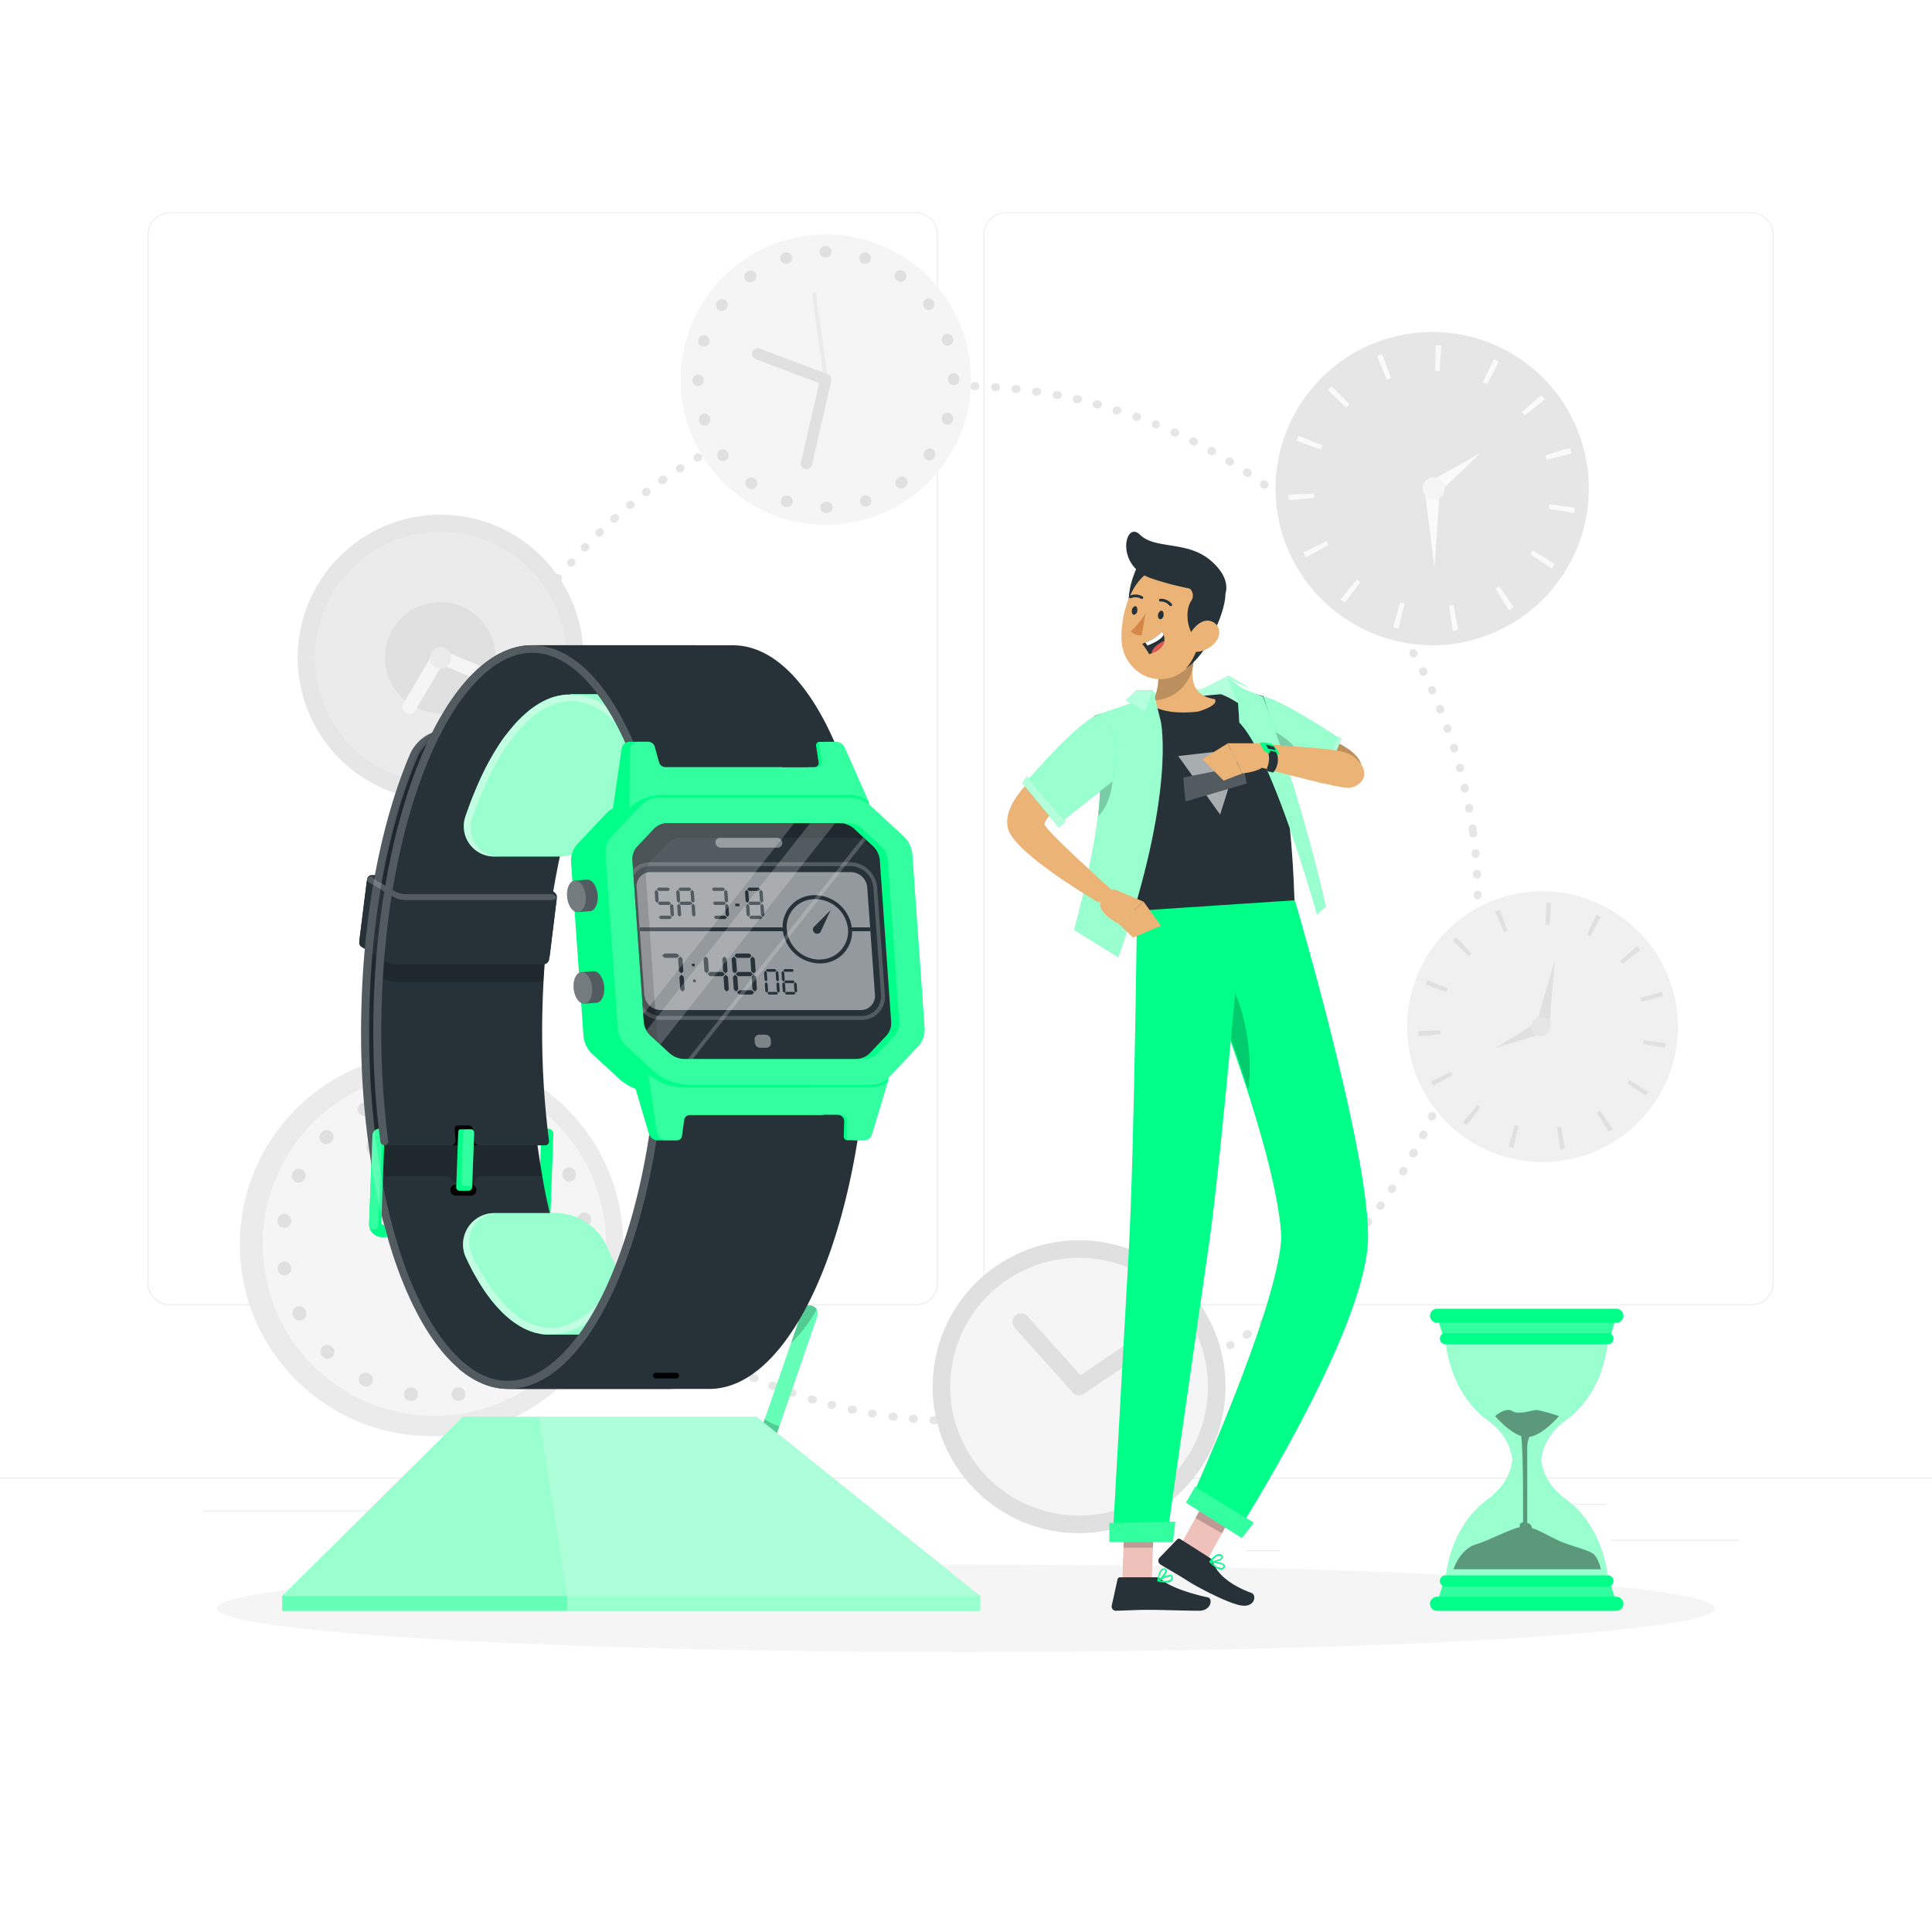 <svg class="animated" id="freepik_stories-wristwatch" xmlns="http://www.w3.org/2000/svg" viewBox="0 0 500 500" version="1.1" xmlns:xlink="http://www.w3.org/1999/xlink" xmlns:svgjs="http://svgjs.com/svgjs"><style>svg#freepik_stories-wristwatch:not(.animated) .animable {opacity: 0;}svg#freepik_stories-wristwatch.animated #freepik--background-complete--inject-97 {animation: 6s Infinite  linear floating;animation-delay: 0s;}svg#freepik_stories-wristwatch.animated #freepik--Wristwatch--inject-97 {animation: 1s 1 forwards cubic-bezier(.36,-0.01,.5,1.38) slideLeft,6s Infinite  linear floating;animation-delay: 0s,1s;}svg#freepik_stories-wristwatch.animated #freepik--Character--inject-97 {animation: 1s 1 forwards cubic-bezier(.36,-0.01,.5,1.38) slideUp,3s Infinite  linear floating;animation-delay: 0s,1s;}            @keyframes floating {                0% {                    opacity: 1;                    transform: translateY(0px);                }                50% {                    transform: translateY(-10px);                }                100% {                    opacity: 1;                    transform: translateY(0px);                }            }                    @keyframes slideLeft {                0% {                    opacity: 0;                    transform: translateX(-30px);                }                100% {                    opacity: 1;                    transform: translateX(0);                }            }                    @keyframes slideUp {                0% {                    opacity: 0;                    transform: translateY(30px);                }                100% {                    opacity: 1;                    transform: inherit;                }            }        </style><g id="freepik--background-complete--inject-97" class="animable animator-active" style="transform-origin: 250px 228.23px;"><rect y="382.4" width="500" height="0.25" style="fill: rgb(235, 235, 235); transform-origin: 250px 382.525px;" id="elrvgy1xhbs5l" class="animable"></rect><rect x="416.78" y="398.49" width="33.12" height="0.25" style="fill: rgb(235, 235, 235); transform-origin: 433.34px 398.615px;" id="elj25gh2u257i" class="animable"></rect><rect x="322.53" y="401.21" width="8.69" height="0.25" style="fill: rgb(235, 235, 235); transform-origin: 326.875px 401.335px;" id="elqmnti0on38" class="animable"></rect><rect x="396.59" y="389.21" width="19.19" height="0.25" style="fill: rgb(235, 235, 235); transform-origin: 406.185px 389.335px;" id="elq2zdfur3gvk" class="animable"></rect><rect x="52.46" y="390.89" width="43.19" height="0.25" style="fill: rgb(235, 235, 235); transform-origin: 74.055px 391.015px;" id="el27qdk1bz35i" class="animable"></rect><rect x="104.56" y="390.89" width="6.33" height="0.25" style="fill: rgb(235, 235, 235); transform-origin: 107.725px 391.015px;" id="el8j0t3amq42j" class="animable"></rect><rect x="131.47" y="395.11" width="93.68" height="0.25" style="fill: rgb(235, 235, 235); transform-origin: 178.31px 395.235px;" id="el5vgf41nf01d" class="animable"></rect><path d="M237,337.8H43.91a5.71,5.71,0,0,1-5.7-5.71V60.66A5.71,5.71,0,0,1,43.91,55H237a5.71,5.71,0,0,1,5.71,5.71V332.09A5.71,5.71,0,0,1,237,337.8ZM43.91,55.2a5.46,5.46,0,0,0-5.45,5.46V332.09a5.46,5.46,0,0,0,5.45,5.46H237a5.47,5.47,0,0,0,5.46-5.46V60.66A5.47,5.47,0,0,0,237,55.2Z" style="fill: rgb(235, 235, 235); transform-origin: 140.46px 196.4px;" id="el1nvly6gcaku" class="animable"></path><path d="M453.31,337.8H260.21a5.72,5.72,0,0,1-5.71-5.71V60.66A5.72,5.72,0,0,1,260.21,55h193.1A5.71,5.71,0,0,1,459,60.66V332.09A5.71,5.71,0,0,1,453.31,337.8ZM260.21,55.2a5.47,5.47,0,0,0-5.46,5.46V332.09a5.47,5.47,0,0,0,5.46,5.46h193.1a5.47,5.47,0,0,0,5.46-5.46V60.66a5.47,5.47,0,0,0-5.46-5.46Z" style="fill: rgb(235, 235, 235); transform-origin: 356.75px 196.4px;" id="elly9tpnuyu8c" class="animable"></path><path d="M268.42,367.29a1,1,0,1,1-.28-2.06l.15,0a1,1,0,0,1,1.18.87,1,1,0,0,1-.86,1.18Zm-5.14.66h-.19a1,1,0,0,1-.26-2.05h0l.19,0a1,1,0,0,1,1.13.93A1,1,0,0,1,263.28,368Zm10.42-1.55a1,1,0,0,1-.34-2l.17,0a1,1,0,0,1,1.21.82,1,1,0,0,1-.82,1.22l-.17,0Zm-15.75,2h-.22a1,1,0,0,1-.18-2.06l.19,0a1,1,0,0,1,.21,2.06Zm21-3.13a1,1,0,0,1-1.15-.78,1,1,0,0,1,.76-1.25l.18,0a1,1,0,1,1,.46,2l-.15,0Zm-26.33,3.4h-.28a1,1,0,1,1-.07-2.07h.17a1,1,0,0,1,.18,2.06ZM284.12,364a1,1,0,0,1-.42-2l.19-.05a1,1,0,0,1,1.26.73,1,1,0,0,1-.73,1.27l-.15,0A.8.8,0,0,1,284.12,364Zm-36.86,4.77h-.34a1,1,0,0,1-1-1.05,1,1,0,0,1,1.05-1h.16a1,1,0,0,1,.14,2.07Zm42-6.28a1,1,0,0,1-.44-2l.15,0a1,1,0,0,1,.63,2l-.18.05Zm-47.35,6.12h-.36a1,1,0,0,1,.08-2.07h.19a1,1,0,0,1,.09,2.06Zm52.42-7.84a1,1,0,0,1-1.12-.67,1.05,1.05,0,0,1,.62-1.33l.17-.06a1,1,0,1,1,.7,1.95l-.16.06A.8.8,0,0,1,294.33,360.76Zm-57.76,7.46a.65.65,0,0,1-.24,0l-.17,0a1,1,0,1,1,.19-2.06l.17,0a1,1,0,0,1,0,2.05Zm62.75-9.38a1,1,0,0,1-1.09-.62,1,1,0,0,1,.55-1.36l.18-.07a1,1,0,1,1,.77,1.92l-.14.06A.9.9,0,0,1,299.32,358.84Zm-68.07,8.8H231l-.17,0a1,1,0,0,1,.27-2.06l.17,0a1,1,0,0,1,0,2.06Zm73-10.92a1,1,0,0,1-.58-2l.17-.08a1,1,0,1,1,.85,1.89l-.14.07A1.11,1.11,0,0,1,304.24,356.72ZM226,366.84a1.08,1.08,0,0,1-.31,0l-.2,0a1,1,0,0,1,.38-2l.15,0a1,1,0,0,1,.86,1.19A1.05,1.05,0,0,1,226,366.84Zm83.11-12.43a1,1,0,0,1-1.08-.57,1,1,0,0,1,.48-1.39l.14-.07a1,1,0,0,1,1.39.45,1,1,0,0,1-.45,1.4l-.17.08A1.24,1.24,0,0,1,309.07,354.41Zm-88.38,11.41a1.15,1.15,0,0,1-.37,0l-.15,0a1,1,0,1,1,.41-2l.19,0a1,1,0,0,1-.08,2Zm93.1-13.92a1,1,0,0,1-1.05-.53,1.05,1.05,0,0,1,.42-1.41l.14-.07a1,1,0,1,1,1,1.8l-.16.1A1.15,1.15,0,0,1,313.79,351.9Zm-98.33,12.69a1.08,1.08,0,0,1-.4,0l-.15,0a1,1,0,1,1,.48-2l.19,0a1,1,0,0,1,.74,1.27A1,1,0,0,1,215.46,364.59Zm103-15.41a1.05,1.05,0,0,1-1-.47,1,1,0,0,1,.3-1.4l.15-.09A1,1,0,0,1,319,349l-.08,0A1.06,1.06,0,0,1,318.46,349.18Zm-108.17,14a1.11,1.11,0,0,1-.44,0l-.08,0a1.09,1.09,0,0,1-.74-1.31,1,1,0,0,1,1.25-.7l.17.05a1,1,0,0,1-.16,2Zm112.62-16.81a1,1,0,0,1-.72-1.88l.14-.1a1,1,0,1,1,1.15,1.72l-.14.1A1,1,0,0,1,322.91,346.34ZM205.19,361.51a1,1,0,0,1-.48-.05l-.16,0a1,1,0,1,1,.67-2l.17.06a1,1,0,0,1,.64,1.31A1.06,1.06,0,0,1,205.19,361.51Zm122.1-18.22a1,1,0,0,1-.75-1.86l.14-.1A1,1,0,1,1,327.9,343l-.14.1A.92.92,0,0,1,327.29,343.29ZM200.15,359.66a.9.9,0,0,1-.51-.06l-.16-.06a1,1,0,0,1,.75-1.93l.16.06a1,1,0,0,1-.24,2Zm131.4-19.59a1,1,0,0,1-.78-1.84l.13-.11a1,1,0,0,1,1.46.17,1,1,0,0,1-.17,1.45l-.14.12A1.16,1.16,0,0,1,331.55,340.07ZM195.2,357.62a1.06,1.06,0,0,1-.55-.08l-.16-.07a1,1,0,1,1,.83-1.9l.16.07a1,1,0,0,1-.28,2Zm140.48-20.94a1.07,1.07,0,0,1-.93-.35,1.05,1.05,0,0,1,.11-1.47l.13-.11a1,1,0,0,1,1.36,1.57l-.14.11A1,1,0,0,1,335.68,336.68ZM190.33,355.37a1,1,0,0,1-.59-.09l-.15-.08a1,1,0,1,1,.9-1.86l.16.08a1,1,0,0,1,.47,1.38A1,1,0,0,1,190.33,355.37Zm149.34-22.25a1,1,0,0,1-.9-.32,1,1,0,0,1,.05-1.46l.13-.12a1,1,0,1,1,1.41,1.51l-.12.12A1,1,0,0,1,339.67,333.12ZM185.56,352.94a1.07,1.07,0,0,1-.63-.11l-.15-.08a1,1,0,0,1,1-1.84l.16.09a1,1,0,0,1,.42,1.4A1,1,0,0,1,185.56,352.94Zm158-23.53a1.06,1.06,0,0,1-.88-.3,1,1,0,0,1,0-1.47l.11-.11a1,1,0,0,1,1.48,1.45l-.14.14A1,1,0,0,1,343.52,329.41ZM180.89,350.32a1,1,0,0,1-.67-.14l-.14-.08a1.05,1.05,0,0,1-.38-1.42,1,1,0,0,1,1.42-.37l.16.09a1,1,0,0,1-.39,1.92Zm166.33-24.78a1,1,0,0,1-.91-1.72l.12-.14a1.05,1.05,0,0,1,1.47-.05,1,1,0,0,1,.05,1.46l-.11.12A1,1,0,0,1,347.22,325.54Zm-170.89,22a1,1,0,0,1-.7-.15l-.15-.1a1,1,0,0,1,1.13-1.74l.14.09a1,1,0,0,1,.31,1.43A1,1,0,0,1,176.33,347.51Zm174.43-26a1,1,0,0,1-.81-.23,1,1,0,0,1-.13-1.46l.12-.14a1,1,0,1,1,1.58,1.35l-.11.12A1,1,0,0,1,350.76,321.53Zm-178.87,23a1.1,1.1,0,0,1-.74-.18l-.14-.1a1,1,0,1,1,1.19-1.7l.14.1a1,1,0,0,1,.25,1.45A1.05,1.05,0,0,1,171.89,344.53Zm182.25-27.14a1.06,1.06,0,0,1-.78-.21,1,1,0,0,1-.18-1.46l.11-.13a1,1,0,0,1,1.63,1.27l-.1.14A1.06,1.06,0,0,1,354.14,317.39Zm-186.58,24a1,1,0,0,1-.77-.2l-.13-.11a1,1,0,0,1-.2-1.45,1,1,0,0,1,1.45-.2l.14.11a1,1,0,0,1,.2,1.45A1.05,1.05,0,0,1,167.56,341.37Zm189.8-28.31a1,1,0,0,1-.72-.17,1,1,0,0,1-.27-1.41l.1-.14a1,1,0,1,1,1.69,1.2l-.05.07A1.12,1.12,0,0,1,357.36,313.06Zm-194,25a1,1,0,0,1-.8-.23l-.13-.1a1,1,0,0,1,1.31-1.61l.14.12a1,1,0,0,1-.52,1.82Zm197-29.34a1,1,0,0,1-.71-.16,1,1,0,0,1-.3-1.43l.1-.15a1,1,0,0,1,1.73,1.14l-.1.14A1,1,0,0,1,360.4,308.7ZM159.32,334.55a1,1,0,0,1-.84-.25l-.12-.11a1,1,0,0,1,1.37-1.56l.14.13a1,1,0,0,1,.07,1.46A1,1,0,0,1,159.32,334.55Zm203.94-30.37a1,1,0,0,1-1-1.57l.08-.14a1,1,0,1,1,1.78,1.07l-.09.15A1,1,0,0,1,363.26,304.18ZM155.4,330.91a1,1,0,0,1-.86-.29l-.12-.11a1,1,0,0,1,1.44-1.5l.13.13a1,1,0,0,1,0,1.46A1,1,0,0,1,155.4,330.91ZM366,299.55A1,1,0,0,1,364.9,298l.09-.16a1,1,0,0,1,1.81,1l-.08.15A1.07,1.07,0,0,1,366,299.55ZM151.64,327.11a1,1,0,0,1-.89-.31l-.13-.14a1,1,0,0,1,0-1.46,1,1,0,0,1,1.47.05l.1.11a1,1,0,0,1,0,1.47A1.05,1.05,0,0,1,151.64,327.11Zm216.81-32.3a1.14,1.14,0,0,1-.6-.1,1,1,0,0,1-.47-1.39l.08-.16a1,1,0,1,1,1.85.93l-.07.15A1.05,1.05,0,0,1,368.45,294.81ZM148,323.16a1,1,0,0,1-.92-.34l-.11-.12a1,1,0,0,1,.09-1.47,1,1,0,0,1,1.46.09l.12.14a1,1,0,0,1-.1,1.46A1,1,0,0,1,148,323.16ZM370.75,290a1,1,0,0,1-1.08-1.46l.07-.15a1,1,0,0,1,1.89.85l-.07.17A1.07,1.07,0,0,1,370.75,290ZM144.58,319.08a1,1,0,0,1-1-.38l-.1-.13a1,1,0,1,1,1.61-1.3l.11.13a1,1,0,0,1-.16,1.46A1,1,0,0,1,144.58,319.08Zm228.29-34a1.12,1.12,0,0,1-.54-.07,1,1,0,0,1-.56-1.35l.06-.16a1,1,0,0,1,1.35-.57,1,1,0,0,1,.57,1.34l-.07.17A1,1,0,0,1,372.87,285.05ZM141.3,314.86a1,1,0,0,1-1-.4l-.1-.14a1,1,0,0,1,.2-1.45,1,1,0,0,1,1.45.2l.11.15a1,1,0,0,1-.21,1.45A1,1,0,0,1,141.3,314.86ZM374.78,280a1,1,0,0,1-.49-.05,1,1,0,0,1-.62-1.33l.05-.16a1,1,0,0,1,2,.7l-.06.16A1,1,0,0,1,374.78,280ZM138.19,310.52a1,1,0,0,1-1-.44l-.1-.14a1,1,0,1,1,1.71-1.17l.09.14a1,1,0,0,1-.26,1.44A1.08,1.08,0,0,1,138.19,310.52ZM376.49,275a1,1,0,0,1-.45,0,1,1,0,0,1-.68-1.3l.06-.17a1,1,0,0,1,2,.62l-.05.17A1,1,0,0,1,376.49,275Zm-241.23,31.1a1,1,0,0,1-1-.48l-.09-.14a1,1,0,1,1,1.75-1.11l.09.15a1,1,0,0,1-.32,1.43A1.07,1.07,0,0,1,135.26,306.06ZM378,269.81a1.08,1.08,0,0,1-.4,0,1,1,0,0,1-.74-1.27l.05-.18a1,1,0,1,1,2,.55l-.05.16A1.05,1.05,0,0,1,378,269.81ZM132.51,301.48a1,1,0,0,1-1-.51l-.09-.15a1,1,0,0,1,1.8-1l.09.15a1,1,0,0,1-.38,1.41A.91.91,0,0,1,132.51,301.48ZM379.3,264.6a.92.92,0,0,1-.37,0,1,1,0,0,1-.78-1.24l0-.17a1,1,0,1,1,2,.46l0,.17A1,1,0,0,1,379.3,264.6ZM129.94,296.79a1,1,0,0,1-1.06-.55l-.08-.16a1,1,0,0,1,.44-1.39,1,1,0,0,1,1.4.44l.08.15a1,1,0,0,1-.78,1.51Zm250.45-37.44a1.22,1.22,0,0,1-.33,0,1,1,0,0,1-.83-1.21l0-.17a1,1,0,0,1,2,.37l0,.18A1.05,1.05,0,0,1,380.39,259.35ZM127.56,292a1,1,0,0,1-1.08-.59l-.07-.15a1,1,0,0,1,1.87-.9l.08.17a1,1,0,0,1-.5,1.38Zm253.7-37.93a1.31,1.31,0,0,1-.28,0,1,1,0,0,1-.89-1.17l0-.18a1,1,0,1,1,2.05.3l0,.16A1.06,1.06,0,0,1,381.26,254.07Zm-255.89,33a1,1,0,0,1-1.09-.62l-.07-.17a1,1,0,1,1,1.91-.79l.07.15a1,1,0,0,1-.55,1.36A1.34,1.34,0,0,1,125.37,287.11Zm256.55-38.36a.69.69,0,0,1-.25,0,1,1,0,0,1-.92-1.14l0-.17a1,1,0,0,1,1.13-.93,1,1,0,0,1,.93,1.14l0,.17A1,1,0,0,1,381.92,248.75ZM123.39,282.14a1,1,0,0,1-1.11-.67l-.06-.15a1,1,0,0,1,.6-1.34,1,1,0,0,1,1.33.6l.07.17a1,1,0,0,1-.61,1.33A.9.9,0,0,1,123.39,282.14Zm259-38.72h-.21a1,1,0,0,1-1-1.1v-.18a1,1,0,0,1,2.07.14v.16A1,1,0,0,1,382.37,243.42ZM121.6,277.09a1,1,0,0,1-1.12-.69l-.06-.18a1,1,0,0,1,.67-1.3,1,1,0,0,1,1.3.67l.06.15a1,1,0,0,1-.66,1.31A.58.58,0,0,1,121.6,277.09Zm261-39h-.17a1,1,0,0,1-1-1.06v-.17a1,1,0,0,1,2.07,0v.18A1,1,0,0,1,382.6,238.07ZM120,272a1,1,0,0,1-1.14-.74l0-.16a1,1,0,0,1,2-.59l0,.18a1,1,0,0,1-.72,1.28Zm262.59-39.26h-.12a1,1,0,0,1-1.06-1v-.18a1,1,0,0,1,2.07,0v.16A1,1,0,0,1,382.61,232.72Zm-264,34.09a1,1,0,0,1-1.15-.78l0-.18a1,1,0,0,1,2-.48l0,.16a1,1,0,0,1-.76,1.26Zm263.76-39.44h-.08a1,1,0,0,1-1.09-1v-.18a1,1,0,0,1,1-1.09,1,1,0,0,1,1.1,1v.18A1,1,0,0,1,382.41,227.37ZM117.48,261.58a1,1,0,0,1-1.16-.82l0-.16a1,1,0,0,1,.8-1.22,1,1,0,0,1,1.23.8l0,.17a1,1,0,0,1-.81,1.22ZM382,222h0a1,1,0,0,1-1.13-.88l0-.18a1,1,0,0,1,.93-1.13,1,1,0,0,1,1.14.92v.09A1.06,1.06,0,0,1,382,222ZM116.52,256.32a1,1,0,0,1-1.16-.86l0-.18a1,1,0,0,1,.86-1.18,1.06,1.06,0,0,1,1.18.86l0,.16a1,1,0,0,1-.85,1.2Zm264.86-39.6a1,1,0,0,1-1.16-.88l0-.18a1.16,1.16,0,0,1,.05-.49,1,1,0,0,1-.18-.45l0-.17a1,1,0,0,1,.88-1.18,1,1,0,0,1,1.17.88l0,.17a1,1,0,0,1-.05.5,1,1,0,0,1,.19.46l0,.17A1,1,0,0,1,381.38,216.72ZM115.77,251h0a1,1,0,0,1-1.15-.9l0-.17a1,1,0,0,1,.88-1.16h0a1,1,0,0,1,1.16.9l0,.18A1,1,0,0,1,115.77,251Zm264.58-40.71a1,1,0,0,1-1.16-.83l0-.18a1,1,0,0,1,.83-1.2,1,1,0,0,1,1.21.83l0,.16a1,1,0,0,1-.82,1.22ZM115.22,245.7h0a1,1,0,0,1-1.12-.94l0-.18a1,1,0,1,1,2.07-.16v.16A1,1,0,0,1,115.22,245.7Zm264-40.63a1,1,0,0,1-1.15-.79l0-.17a1,1,0,0,1,.78-1.24,1,1,0,0,1,1.24.78l0,.17a1,1,0,0,1-.78,1.24ZM114.89,240.35h-.1a1,1,0,0,1-1.08-1v-.16a1,1,0,1,1,2.07-.11v.19A1,1,0,0,1,114.89,240.35ZM378,199.84a1,1,0,0,1-1.11-.71l-.05-.17a1,1,0,1,1,2-.55l0,.08a1.08,1.08,0,0,1-.71,1.32ZM114.77,235h-.14a1,1,0,0,1-1-1v-.18a1,1,0,1,1,2.07,0V234A1,1,0,0,1,114.77,235Zm261.72-40.26a1,1,0,0,1-1.13-.72l-.05-.16a1,1,0,0,1,2-.62l0,.16a1,1,0,0,1-.68,1.3ZM114.86,229.65h-.18a1,1,0,0,1-1-1.07v-.18a1,1,0,0,1,1.08-1,1,1,0,0,1,1,1.07v.18A1,1,0,0,1,114.86,229.65Zm259.9-40a1,1,0,0,1-1.08-.64l-.06-.16a1,1,0,1,1,1.95-.71l0,.09a1.07,1.07,0,0,1-.61,1.36A1,1,0,0,1,374.76,189.63ZM115.17,224.31H115a1,1,0,0,1-1-1.11V223a1,1,0,0,1,2.07.18l0,.16A1,1,0,0,1,115.17,224.31Zm257.72-39.65a1,1,0,0,1-1.1-.64l-.06-.16a1,1,0,1,1,1.92-.78l.06.17a1,1,0,0,1-.57,1.34A.72.72,0,0,1,372.89,184.66ZM115.69,219a.76.76,0,0,1-.26,0,1,1,0,0,1-.91-1.15l0-.17a1,1,0,1,1,2.06.25l0,.17A1,1,0,0,1,115.69,219Zm255.06-39.27a1,1,0,0,1-1-.57l-.07-.16a1,1,0,1,1,1.88-.86l0,.09a1.06,1.06,0,0,1-.5,1.4A1.12,1.12,0,0,1,370.75,179.71Zm-254.32,34a1,1,0,0,1-.3,0,1,1,0,0,1-.86-1.18v-.1a1.08,1.08,0,0,1,1.19-.9,1,1,0,0,1,.87,1.14l0,.17A1,1,0,0,1,116.43,213.68ZM368.5,174.9a1,1,0,0,1-1.07-.56l-.08-.15a1,1,0,0,1,1.85-.94l.08.16a1,1,0,0,1-.46,1.39A.92.92,0,0,1,368.5,174.9ZM117.38,208.4a1.29,1.29,0,0,1-.34,0,1,1,0,0,1-.81-1.22l0-.18a1,1,0,0,1,2,.42l0,.17A1,1,0,0,1,117.38,208.4ZM366,170.17a1.06,1.06,0,0,1-1.05-.52l-.09-.16a1,1,0,0,1,1.82-1l.08.14a1,1,0,0,1-.4,1.41A1,1,0,0,1,366,170.17Zm-247.46,33a1,1,0,0,1-1.15-1.27l0-.18a1,1,0,0,1,2,.5l0,.17A1,1,0,0,1,118.55,203.16Zm244.79-37.62a1,1,0,0,1-1-.48l-.09-.16a1,1,0,1,1,1.77-1.06l.09.13a1,1,0,0,1-.34,1.43A.88.88,0,0,1,363.34,165.54ZM119.92,198a1,1,0,0,1-.42,0,1,1,0,0,1-.72-1.28l0-.08a1.07,1.07,0,0,1,1.29-.75,1,1,0,0,1,.73,1.23l0,.17A1,1,0,0,1,119.92,198ZM360.48,161a1,1,0,0,1-1-.45l-.1-.15a1,1,0,0,1,1.73-1.14l.09.14a1,1,0,0,1-.28,1.44A1.07,1.07,0,0,1,360.48,161Zm-239,31.82a1,1,0,0,1-.47,0,1,1,0,0,1-.65-1.31l.05-.15a1,1,0,1,1,2,.64l-.05.17A1,1,0,0,1,121.5,192.85Zm236-36.21a1,1,0,0,1-1-.42l-.1-.14a1,1,0,1,1,1.67-1.22l.11.15a1,1,0,0,1-.24,1.44A1.15,1.15,0,0,1,357.45,156.64ZM123.29,187.79a1,1,0,0,1-.51,0,1,1,0,0,1-.6-1.34l.06-.16a1,1,0,1,1,1.94.72l-.06.17A1,1,0,0,1,123.29,187.79Zm231-35.42a1.07,1.07,0,0,1-1-.39l-.1-.14a1,1,0,0,1,1.62-1.28l.11.14a1,1,0,0,1-.17,1.46A1.22,1.22,0,0,1,354.24,152.37Zm-229,30.44a1,1,0,0,1-.55-.07,1,1,0,0,1-.55-1.36l.07-.15a1,1,0,1,1,1.91.8l-.07.16A1,1,0,0,1,125.28,182.81Zm225.55-34.6a1,1,0,0,1-.9-.34l-.11-.13a1,1,0,0,1,1.57-1.35l.09.1a1.06,1.06,0,0,1-.1,1.48A1,1,0,0,1,350.83,148.21ZM127.46,177.92a1,1,0,0,1-.58-.09,1,1,0,0,1-.49-1.38l.07-.15a1,1,0,1,1,1.87.88l-.07.16A1,1,0,0,1,127.46,177.92Zm219.86-33.7a1,1,0,0,1-.9-.32l-.12-.13a1,1,0,0,1,.06-1.47,1,1,0,0,1,1.46.07l.11.11a1,1,0,0,1-.61,1.74Zm-217.48,28.9a1,1,0,0,1-1.06-1.5l.08-.17a1,1,0,1,1,1.83,1l-.07.15A1,1,0,0,1,129.84,173.12Zm213.78-32.76a1,1,0,0,1-.87-.3l-.13-.12a1,1,0,0,1,1.47-1.46l.12.12a1,1,0,0,1,0,1.46A1,1,0,0,1,343.62,140.36ZM132.41,168.42a1,1,0,0,1-.66-.13,1,1,0,0,1-.38-1.41l.08-.16a1.05,1.05,0,0,1,1.42-.38,1,1,0,0,1,.38,1.42l-.09.15A1,1,0,0,1,132.41,168.42Zm207.36-31.77a1,1,0,0,1-.85-.27l-.12-.11a1,1,0,0,1-.06-1.47,1,1,0,0,1,1.46-.06l.14.12a1,1,0,0,1-.57,1.79ZM135.16,163.82a1,1,0,0,1-.7-.15,1,1,0,0,1-.32-1.42l.09-.15a1,1,0,1,1,1.76,1.1l-.1.15A1,1,0,0,1,135.16,163.82Zm200.57-30.74a1,1,0,0,1-.77-.23l-.13-.11a1,1,0,0,1,1.34-1.58l.07.06a1.08,1.08,0,0,1,.15,1.49A1.11,1.11,0,0,1,335.73,133.08ZM138.09,159.34a1,1,0,0,1-.73-.17,1,1,0,0,1-.27-1.44l.1-.14a1,1,0,0,1,1.71,1.17l-.1.14A1,1,0,0,1,138.09,159.34Zm193.55-29.65a1,1,0,0,1-.78-.21l-.14-.11a1,1,0,1,1,1.28-1.62l.14.1a1,1,0,0,1,.17,1.46A1,1,0,0,1,331.64,129.69ZM141.2,155a1,1,0,0,1-.76-.19,1,1,0,0,1-.22-1.45l.11-.15a1,1,0,0,1,1.45-.2,1,1,0,0,1,.2,1.45l-.09.13A1,1,0,0,1,141.2,155Zm186.17-28.52a1,1,0,0,1-.75-.19l-.14-.09a1,1,0,0,1,1.21-1.69l.16.11a1,1,0,0,1,.21,1.45A1,1,0,0,1,327.37,126.46Zm-182.9,24.29a1,1,0,0,1-.79-.22,1,1,0,0,1-.16-1.46l.11-.13a1,1,0,1,1,1.61,1.3l-.1.14A1.06,1.06,0,0,1,144.47,150.75ZM323,123.4a1,1,0,0,1-.72-.16l-.14-.1a1,1,0,0,1-.29-1.43,1,1,0,0,1,1.44-.29l.15.1a1,1,0,0,1-.44,1.88ZM147.91,146.65A1,1,0,0,1,147,145l.12-.14a1,1,0,1,1,1.55,1.37l-.11.13A1,1,0,0,1,147.91,146.65Zm170.56-26.13a1.06,1.06,0,0,1-.69-.14l-.14-.09a1,1,0,1,1,1.07-1.77l.16.1a1,1,0,0,1,.34,1.42A1.05,1.05,0,0,1,318.47,120.52Zm-167,22.18a1,1,0,0,1-.85-.27,1,1,0,0,1,0-1.47l.1-.11a1.05,1.05,0,0,1,1.47,0,1,1,0,0,1,.05,1.46l-.11.12A1,1,0,0,1,151.51,142.7Zm162.33-24.88a1.07,1.07,0,0,1-.65-.12l-.14-.08a1,1,0,0,1-.41-1.41,1,1,0,0,1,1.41-.41l.16.09a1,1,0,0,1,.39,1.41A1,1,0,0,1,313.84,117.82ZM155.27,138.89a1,1,0,0,1-.89-.31,1,1,0,0,1,0-1.46l.12-.12a1,1,0,0,1,1.47,0,1,1,0,0,1,0,1.46l-.12.12A1.07,1.07,0,0,1,155.27,138.89Zm153.84-23.58a1.11,1.11,0,0,1-.61-.11l-.15-.08a1,1,0,1,1,.93-1.84l.16.08a1,1,0,0,1,.45,1.39A1,1,0,0,1,309.11,115.31ZM159.17,135.23a1,1,0,0,1-.84-1.8l.12-.1a1,1,0,0,1,1.47.06,1,1,0,0,1-.07,1.46l-.13.13A1.1,1.1,0,0,1,159.17,135.23ZM304.28,113a1,1,0,0,1-.57-.09l-.15-.06a1,1,0,0,1-.52-1.37,1,1,0,0,1,1.37-.52l.17.07a1.05,1.05,0,0,1,.51,1.38A1.07,1.07,0,0,1,304.28,113ZM163.21,131.73a1,1,0,0,1-.94-.36,1,1,0,0,1,.14-1.46l.12-.11a1,1,0,0,1,1.34,1.59l-.14.12A1.08,1.08,0,0,1,163.21,131.73Zm136.13-20.88a1,1,0,0,1-.5-.07l-.1,0a1.06,1.06,0,0,1-.6-1.36,1,1,0,0,1,1.31-.58l.07,0a1.09,1.09,0,0,1,.62,1.37A1,1,0,0,1,299.34,110.85ZM167.39,128.4a1,1,0,0,1-1-.4,1,1,0,0,1,.2-1.45l.13-.1a1,1,0,0,1,1.26,1.64l-.14.11A1,1,0,0,1,167.39,128.4Zm127-19.48a1,1,0,0,1-.47-.06l-.16,0a1,1,0,0,1,.69-2l.12.05a1,1,0,0,1,.64,1.33A1,1,0,0,1,294.35,108.92ZM171.69,125.24a1,1,0,0,1-.74-1.87l.14-.1a1,1,0,1,1,1.2,1.69l-.14.1A1,1,0,0,1,171.69,125.24Zm117.6-18a1,1,0,0,1-.46,0l-.15,0a1,1,0,0,1,.62-2l.17,0a1,1,0,0,1,.67,1.31A1.07,1.07,0,0,1,289.29,107.19ZM176.12,122.25a1,1,0,0,1-1-.46,1,1,0,0,1,.31-1.43l.14-.09a1,1,0,0,1,1.13,1.73l-.15.1A1.06,1.06,0,0,1,176.12,122.25Zm108-16.59a1,1,0,0,1-.42,0l-.16,0a1,1,0,0,1,.54-2l.18,0a1,1,0,0,1-.14,2ZM180.66,119.45a1,1,0,0,1-1-.5,1,1,0,0,1,.36-1.42l.15-.09a1,1,0,0,1,1.06,1.79l-.15.09A1.2,1.2,0,0,1,180.66,119.45ZM279,104.34a1.15,1.15,0,0,1-.37,0l-.18,0a1,1,0,0,1-.77-1.25,1,1,0,0,1,1.24-.77l.17,0a1,1,0,0,1-.09,2Zm-93.64,12.49a1,1,0,0,1-1.05-.53,1,1,0,0,1,.42-1.41l.15-.08a1,1,0,0,1,1.41.42,1,1,0,0,1-.43,1.4l-.15.08A.91.91,0,0,1,185.31,116.83Zm88.39-13.6a.91.91,0,0,1-.33,0l-.18,0a1,1,0,0,1,.39-2l.16,0a1,1,0,0,1,0,2Zm-83.63,11.16a1,1,0,0,1-.59-2l.16-.08a1,1,0,1,1,.9,1.86l-.15.08A.9.9,0,0,1,190.07,114.39Zm78.35-12a.71.71,0,0,1-.29,0l-.17,0a1,1,0,0,1-.88-1.18,1,1,0,0,1,1.18-.87l.17,0a1,1,0,0,1,0,2Zm-73.49,9.81a1,1,0,0,1-1.09-.61,1,1,0,0,1,.54-1.37l.16-.07a1,1,0,1,1,.82,1.9l-.15.07A.9.9,0,0,1,194.93,112.15Zm68.18-10.49a1,1,0,0,1-.24,0l-.19,0a1,1,0,0,1,.23-2.06l.16,0a1,1,0,0,1,0,2Zm-63.23,8.44a1,1,0,0,1-.52-2l.17-.07a1,1,0,1,1,.74,1.94l-.15.06A1.05,1.05,0,0,1,199.88,110.1Zm57.9-8.9h-.21l-.17,0a1,1,0,1,1,.13-2.06h.17a1,1,0,0,1,.08,2.06Zm-52.88,7a1,1,0,0,1-.48-2l.16-.06a1,1,0,0,1,.69,2l-.17.06A.71.71,0,0,1,204.9,108.25Zm47.53-7.3h-.34a1,1,0,0,1-1-1.06,1,1,0,0,1,1.07-1h.16a1,1,0,0,1,.12,2.06ZM210,106.61a1,1,0,0,1-.45-2l.18-.06a1,1,0,0,1,.58,2l-.15,0Zm37.08-5.7h-.3a1,1,0,0,1,0-2.08h.18a1,1,0,0,1,.15,2.06Zm-31.93,4.26a1,1,0,0,1-1.14-.76,1,1,0,0,1,.74-1.27l.17,0a1,1,0,0,1,.52,2l-.17,0Zm26.58-4.08h-.25a1,1,0,1,1-.12-2.07h.09a1.06,1.06,0,0,1,1.13,1A1,1,0,0,1,241.73,101.09Zm-21.37,2.85a1,1,0,0,1-.36-2l.18,0a1,1,0,0,1,1.22.8,1,1,0,0,1-.8,1.22l-.16,0Zm16-2.46h-.21a1,1,0,0,1-1.13-.93,1,1,0,0,1,.93-1.13l.18,0a1,1,0,0,1,.23,2.06Zm-10.78,1.44a1,1,0,0,1-.32-2l.18,0a1,1,0,0,1,1.19.85,1,1,0,0,1-.84,1.2l-.17,0Zm5.47-.84h0l-.17,0a1,1,0,0,1-.28-2.06l.18,0a1,1,0,0,1,.28,2Z" style="fill: rgb(230, 230, 230); transform-origin: 248.565px 233.809px;" id="elhuo36u57ujr" class="animable"></path><g id="elyshsmfscwnn"><circle cx="111.68" cy="322.07" r="49.61" style="fill: rgb(235, 235, 235); transform-origin: 111.68px 322.07px; transform: rotate(-65.23deg);" class="animable"></circle></g><path d="M118.5,366a44.43,44.43,0,1,1,37.82-37.24A44.35,44.35,0,0,1,118.5,366Z" style="fill: rgb(245, 245, 245); transform-origin: 112.409px 321.99px;" id="ela48ddbwq8bl" class="animable"></path><path d="M106.46,362.55h-.3l-.17,0a1.74,1.74,0,0,1-1.43-2,1.76,1.76,0,0,1,2-1.43l.16,0a1.75,1.75,0,0,1-.28,3.47Zm0-1.67h0v0Zm12.21,1.64a1.77,1.77,0,0,1-1.76-1.45,1.72,1.72,0,0,1,1.38-2l.11,0a1.79,1.79,0,0,1,2,1.44,1.7,1.7,0,0,1-1.38,2l-.1,0Zm-23.91-3.69a1.75,1.75,0,0,1-.79-.2l-.13-.06a1.75,1.75,0,0,1,1.53-3.15l.19.1a1.75,1.75,0,0,1-.8,3.31Zm35.51-.1a1.75,1.75,0,0,1-.8-3.31l.15-.07a1.75,1.75,0,1,1,1.6,3.11l-.16.08A1.7,1.7,0,0,1,130.25,358.73Zm-45.48-7.08a1.73,1.73,0,0,1-1.24-.52l-.1-.1a1.75,1.75,0,0,1,2.44-2.51l.14.14a1.75,1.75,0,0,1,0,2.47A1.72,1.72,0,0,1,84.77,351.65Zm55.42-.14a1.75,1.75,0,0,1-1.24-3l.13-.12a1.75,1.75,0,0,1,2.47,2.48l-.12.12A1.77,1.77,0,0,1,140.19,351.51ZM77.5,341.74a1.75,1.75,0,0,1-1.56-.95l-.07-.15A1.75,1.75,0,0,1,79,339l.09.17a1.75,1.75,0,0,1-.77,2.35A1.7,1.7,0,0,1,77.5,341.74Zm69.92-.16a1.69,1.69,0,0,1-.78-.19,1.74,1.74,0,0,1-.78-2.35l.08-.16a1.75,1.75,0,1,1,3.12,1.58l-.07.15A1.77,1.77,0,0,1,147.42,341.58Zm-73.79-11.5a1.76,1.76,0,0,1-1.73-1.47l0-.16a1.75,1.75,0,0,1,3.45-.57l0,.18a1.75,1.75,0,0,1-1.45,2A1.32,1.32,0,0,1,73.63,330.08Zm77.59-.19a1.43,1.43,0,0,1-.29,0,1.74,1.74,0,0,1-1.44-2l0-.28a1.75,1.75,0,1,1,3.46.51l-.05.34A1.75,1.75,0,0,1,151.22,329.89ZM73.57,317.76a1.06,1.06,0,0,1-.25,0,1.71,1.71,0,0,1-1.48-1.95s0-.1,0-.12v-.07a1.75,1.75,0,0,1,3.46.55l0,.1A1.78,1.78,0,0,1,73.57,317.76Zm77.64-.3a1.76,1.76,0,0,1-1.73-1.47l0-.17a1.75,1.75,0,0,1,3.46-.56l0,.17a1.76,1.76,0,0,1-1.45,2ZM77.29,306.08a1.68,1.68,0,0,1-.78-.18,1.75,1.75,0,0,1-.78-2.35l0-.08a1.8,1.8,0,0,1,2.37-.82,1.72,1.72,0,0,1,.8,2.31l-.08.16A1.76,1.76,0,0,1,77.29,306.08Zm70-.32a1.68,1.68,0,0,1-1.51-.91l-.08-.16a1.75,1.75,0,1,1,3.11-1.61l0,.08a1.76,1.76,0,0,1-1.56,2.6Zm-62.87-9.65a1.75,1.75,0,0,1-1.23-.52,1.73,1.73,0,0,1,0-2.47l.1-.11a1.75,1.75,0,0,1,2.51,2.44l-.14.14A1.76,1.76,0,0,1,84.46,296.11Zm55.67-.24a1.79,1.79,0,0,1-1.23-.5l-.13-.13a1.75,1.75,0,1,1,2.47-2.48l.11.11a1.75,1.75,0,0,1-1.22,3Zm-45.77-7.05a1.75,1.75,0,0,1-.8-3.3l.13-.07a1.75,1.75,0,0,1,1.65,3.09l-.18.09A1.77,1.77,0,0,1,94.36,288.82Zm35.81-.16a1.75,1.75,0,0,1-.76-.17l-.16-.08a1.75,1.75,0,0,1,1.56-3.14l0,0,.11,0a1.75,1.75,0,0,1-.77,3.32ZM106,285a1.75,1.75,0,0,1-.29-3.48l.2,0a1.75,1.75,0,1,1,.53,3.46l-.14,0Zm12.46-.05h-.22l-.14,0a1.78,1.78,0,0,1-1.52-2,1.74,1.74,0,0,1,2-1.5l.15,0a1.77,1.77,0,0,1,1.47,2A1.73,1.73,0,0,1,118.47,284.9Z" style="fill: rgb(224, 224, 224); transform-origin: 112.401px 322.009px;" id="el0xs8xck5jaxm" class="animable"></path><path d="M135.68,340.33a.71.71,0,0,1-.44-.15L112,322.55a.73.73,0,0,1,.88-1.16L136.12,339a.73.73,0,0,1-.44,1.31Z" style="fill: rgb(235, 235, 235); transform-origin: 124.08px 330.801px;" id="el2ac0m2hoa0x" class="animable"></path><path d="M112.41,323.92a2,2,0,0,1-1.65-.92L95.18,298a1.95,1.95,0,1,1,3.3-2.06l14.68,23.53,20.92-9.45a1.94,1.94,0,1,1,1.61,3.54l-22.48,10.15A1.9,1.9,0,0,1,112.41,323.92Z" style="fill: rgb(224, 224, 224); transform-origin: 115.818px 309.411px;" id="elwei3wcf7tm" class="animable"></path><g id="elg7bnd4j3d1"><circle cx="114.03" cy="170.19" r="36.99" style="fill: rgb(230, 230, 230); transform-origin: 114.03px 170.19px; transform: rotate(-74.61deg);" class="animable"></circle></g><g id="el90kflgta0h4"><circle cx="114.03" cy="170.19" r="32.55" style="fill: rgb(235, 235, 235); transform-origin: 114.03px 170.19px; transform: rotate(-83.89deg);" class="animable"></circle></g><path d="M116,184.47a14.4,14.4,0,0,1-8.36-27.17,14.14,14.14,0,0,1,4.44-1.38A14.41,14.41,0,0,1,116,184.47Z" style="fill: rgb(224, 224, 224); transform-origin: 113.952px 170.207px;" id="ellpdnp34w2n" class="animable"></path><path d="M106.19,184.74a1.76,1.76,0,0,1-1.15-.23,1.8,1.8,0,0,1-.64-2.46l7.72-13.1a1.79,1.79,0,0,1,2.25-.74l16.72,7a1.8,1.8,0,1,1-1.4,3.31l-15.27-6.44-6.92,11.74A1.77,1.77,0,0,1,106.19,184.74Z" style="fill: rgb(245, 245, 245); transform-origin: 118.22px 176.411px;" id="el1nstrxwt9h5" class="animable"></path><path d="M114.41,172.94a2.77,2.77,0,0,1-1.61-5.23,2.88,2.88,0,0,1,.85-.26,2.77,2.77,0,0,1,1.61,5.22A2.63,2.63,0,0,1,114.41,172.94Z" style="fill: rgb(235, 235, 235); transform-origin: 114.016px 170.197px;" id="elg95dwmoa5f8" class="animable"></path><g id="elr32v1nah4o"><circle cx="279.27" cy="358.88" r="37.9" style="fill: rgb(224, 224, 224); transform-origin: 279.27px 358.88px; transform: rotate(-4.004deg);" class="animable"></circle></g><g id="elm8pi1x8ztij"><circle cx="279.27" cy="358.88" r="33.35" style="fill: rgb(245, 245, 245); transform-origin: 279.27px 358.88px; transform: rotate(-83.95deg);" class="animable"></circle></g><path d="M279.27,361.11a2.26,2.26,0,0,1-1.66-.74l-15-16.75a2.23,2.23,0,0,1,3.32-3l13.7,15.3,14-9.49a2.23,2.23,0,0,1,2.51,3.69l-15.59,10.58A2.2,2.2,0,0,1,279.27,361.11Z" style="fill: rgb(224, 224, 224); transform-origin: 279.571px 350.496px;" id="elpnzyxjvlvrs" class="animable"></path><g id="elqfj61ck85g"><circle cx="213.73" cy="98.24" r="37.57" style="fill: rgb(245, 245, 245); transform-origin: 213.73px 98.24px; transform: rotate(-87.04deg);" class="animable"></circle></g><path d="M214.13,132.76h-.35a1.47,1.47,0,0,1,0-2.94h.14a1.47,1.47,0,0,1,.21,2.93Zm10.06-1.63a1.47,1.47,0,0,1-.65-2.85l.12-.05a1.48,1.48,0,0,1,.94,2.8l-.15.05Zm-20.29.07a1.41,1.41,0,0,1-.64,0l-.15-.05a1.47,1.47,0,1,1,.91-2.8l.12,0a1.47,1.47,0,0,1-.24,2.86Zm29.5-4.78a1.47,1.47,0,0,1-1.06-2.65l.93,1.14-.82-1.23a1.48,1.48,0,1,1,1.73,2.39l-.86-1.2.85,1.2-.11.09A1.55,1.55,0,0,1,233.4,126.42Zm-38.74.15a1.43,1.43,0,0,1-1-.26l-.13-.09a1.47,1.47,0,0,1,1.72-2.39l.11.08a1.47,1.47,0,0,1-.65,2.66Zm46.05-7.46a1.48,1.48,0,0,1-1.4-2.32l.08-.11a1.47,1.47,0,1,1,2.4,1.7l-.09.13A1.51,1.51,0,0,1,240.71,119.11Zm-53.4.19a1.48,1.48,0,0,1-1.39-.59l0-.06a1.5,1.5,0,0,1,.29-2.08,1.44,1.44,0,0,1,2,.27,1.13,1.13,0,0,0,.1.13A1.47,1.47,0,0,1,188,119,1.4,1.4,0,0,1,187.31,119.3Zm58.08-9.41a1.49,1.49,0,0,1-.66-.06,1.47,1.47,0,0,1-.94-1.85l0-.13a1.47,1.47,0,0,1,2.81.88l0,.15A1.46,1.46,0,0,1,245.39,109.89Zm-62.84.23a1.47,1.47,0,0,1-1.6-1l0-.15a1.47,1.47,0,1,1,2.8-.91l0,.12a1.48,1.48,0,0,1-.92,1.87A1.31,1.31,0,0,1,182.55,110.12ZM247,99.67l-.2,0a1.49,1.49,0,0,1-1.48-1.47v-.15a1.48,1.48,0,0,1,1.47-1.47,1.46,1.46,0,0,1,1.48,1.47v.14A1.47,1.47,0,0,1,247,99.67Zm-66.13.25h-.2a1.48,1.48,0,0,1-1.48-1.47v-.15a1.48,1.48,0,0,1,2.95,0v.15A1.48,1.48,0,0,1,180.87,99.92Zm64.51-10.46a1.46,1.46,0,0,1-1.6-1l0-.13a1.47,1.47,0,0,1,2.79-.94l.05.16a1.47,1.47,0,0,1-.94,1.85A1.22,1.22,0,0,1,245.38,89.46Zm-63,.23a1.4,1.4,0,0,1-.64,0,1.48,1.48,0,0,1-1-1.85l.05-.16a1.48,1.48,0,0,1,2.8.93l0,.11A1.46,1.46,0,0,1,182.42,89.69Zm58.26-9.44a1.47,1.47,0,0,1-1.39-.58l-.08-.11a1.49,1.49,0,0,1,.31-2.06,1.46,1.46,0,0,1,2,.28l.06.08,0,.06a1.47,1.47,0,0,1-1,2.33Zm-53.64.2a1.51,1.51,0,0,1-1.06-.26,1.48,1.48,0,0,1-.34-2.06l.1-.13a1.47,1.47,0,1,1,2.37,1.74l-.07.1A1.49,1.49,0,0,1,187,80.45Zm46.33-7.51a1.48,1.48,0,0,1-1.08-.28l-.1-.07a1.47,1.47,0,0,1,1.71-2.4l.14.1a1.48,1.48,0,0,1,.31,2.06A1.49,1.49,0,0,1,233.37,72.94Zm-39,.09a1.47,1.47,0,0,1-1.4-.56,1.42,1.42,0,0,1,.27-2l.22-.17a1.47,1.47,0,1,1,1.72,2.39l-.11.08A1.42,1.42,0,0,1,194.36,73Zm29.79-4.78a1.46,1.46,0,0,1-.65-.06l-.14,0a1.48,1.48,0,0,1,.91-2.81l.14,0a1.47,1.47,0,0,1-.26,2.86Zm-20.57,0a1.47,1.47,0,0,1-1.6-1,1.49,1.49,0,0,1,1-1.86l.14,0a1.47,1.47,0,0,1,.91,2.8l-.14,0A1.22,1.22,0,0,1,203.58,68.28Zm10.36-1.65h-.34a1.47,1.47,0,1,1,0-2.94h.16a1.47,1.47,0,0,1,1.46,1.48A1.48,1.48,0,0,1,213.94,66.63Z" style="fill: rgb(224, 224, 224); transform-origin: 213.73px 98.21px;" id="elfzdpjq8hbh6" class="animable"></path><path d="M213.81,98.78a.57.57,0,0,1-.63-.47l-3-21.9a.54.54,0,0,1,.47-.62.55.55,0,0,1,.62.47l3,21.9A.55.55,0,0,1,213.81,98.78Z" style="fill: rgb(235, 235, 235); transform-origin: 212.224px 87.284px;" id="eltg3ves4hdem" class="animable"></path><path d="M208.9,121.41a1.36,1.36,0,0,1-.53,0,1.47,1.47,0,0,1-1.1-1.77L212,99.16,195.74,93a1.47,1.47,0,1,1,1-2.75l17.47,6.6a1.48,1.48,0,0,1,.92,1.71l-5,21.72A1.48,1.48,0,0,1,208.9,121.41Z" style="fill: rgb(224, 224, 224); transform-origin: 204.901px 105.771px;" id="eligm0wqzx3po" class="animable"></path><path d="M376.14,166.64a40.77,40.77,0,0,1-44.38-28.72A40.54,40.54,0,0,1,359.2,87.59,40.45,40.45,0,0,1,409.54,115a40.54,40.54,0,0,1-27.44,50.33A39.56,39.56,0,0,1,376.14,166.64Z" style="fill: rgb(230, 230, 230); transform-origin: 370.65px 126.452px;" id="el002k61xdq6n4z" class="animable"></path><path d="M383.12,117.24l-11.28,10.83.8-1.66-1.38,20.47-2.6-20.35v0a1.63,1.63,0,0,1,.81-1.61Z" style="fill: rgb(250, 250, 250); transform-origin: 375.884px 132.06px;" id="elvrqhiaggyqd" class="animable"></path><path d="M373.74,125.25a2.89,2.89,0,1,1-3.8-1.53A2.9,2.9,0,0,1,373.74,125.25Z" style="fill: rgb(245, 245, 245); transform-origin: 371.079px 126.378px;" id="elcxt61b6012c" class="animable"></path><path d="M376,163.31l-1-6.57c.39-.06.77-.12,1.15-.2l1.22,6.53C376.94,163.16,376.48,163.24,376,163.31Zm-14.07-.65q-.69-.16-1.38-.36l1.82-6.39c.37.11.74.21,1.12.3ZM390.52,158,387,152.33c.33-.2.65-.42,1-.63l3.75,5.48C391.31,157.44,390.92,157.7,390.52,158ZM348,156c-.37-.28-.74-.58-1.1-.88l4.23-5.11c.3.25.61.49.91.72Zm53.62-8.84-5.53-3.68c.22-.33.42-.65.63-1l5.66,3.48C402.11,146.36,401.86,146.76,401.6,147.15Zm-63.67-2.92c-.22-.42-.44-.83-.65-1.26l6-2.94c.17.35.35.7.54,1Zm69.4-11.44-6.54-1.13c.07-.38.12-.77.18-1.15l6.58.88C407.49,131.86,407.41,132.33,407.33,132.79Zm-67.17-3.92-6.62.53c0-.47-.06-.94-.08-1.42l6.63-.26C340.11,128.1,340.13,128.49,340.16,128.87ZM400.29,119c-.1-.37-.2-.75-.31-1.12l3.15-1.06,3.19-.93-3.19.93,3.21-.86c.15.5.27,1,.39,1.41Zm-58.47-2.68-6.26-2.22c.16-.45.33-.89.5-1.32l6.17,2.45C342.09,115.55,342,115.92,341.82,116.28Zm52.79-8.81c-.24-.3-.48-.6-.73-.89l5-4.33c.31.36.61.72.91,1.09Zm-46.15-2-4.83-4.56c.32-.34.65-.68,1-1l4.65,4.74C349,104.88,348.72,105.15,348.46,105.43Zm36.36-6.05-1.05-.52,2.86-6c.42.2.85.41,1.26.63Zm-25.9-1.14-2.54-6.14,1.31-.52L360,97.81ZM372.58,96l-1.16,0,.16-6.64c.47,0,.95,0,1.42.06Z" style="fill: rgb(250, 250, 250); transform-origin: 370.525px 126.335px;" id="elarsuuklaz8k" class="animable"></path><path d="M401.89,230.77a35.23,35.23,0,0,1,32.26,32.34,35,35,0,0,1-32.35,37.52,35,35,0,0,1-37.52-32.35,35,35,0,0,1,32.35-37.52A35.52,35.52,0,0,1,401.89,230.77Z" style="fill: rgb(240, 240, 240); transform-origin: 399.215px 265.698px;" id="elxnawsnmb4is" class="animable"></path><path d="M387,271.23l11.5-7.1-1,1.26,4.89-17L400.91,266v0a1.4,1.4,0,0,1-1,1.22Z" style="fill: rgb(224, 224, 224); transform-origin: 394.695px 259.81px;" id="elhay7r4tkfl5" class="animable"></path><path d="M396.38,266.17a2.5,2.5,0,1,1,2.93,2A2.5,2.5,0,0,1,396.38,266.17Z" style="fill: rgb(230, 230, 230); transform-origin: 398.838px 265.715px;" id="el6ktfwq6w5y" class="animable"></path><path d="M401.39,233.61l-.37,5.72-1,0,.16-5.74C400.58,233.56,401,233.58,401.39,233.61Zm11.77,3.11c.37.17.74.36,1.1.55l-2.69,5.07-.9-.45Zm-25-1.23,2,5.39-.93.36L387,235.93C387.4,235.77,387.78,235.63,388.17,235.49Zm35.57,9.4c.26.31.52.63.77,1L420,249.39c-.21-.27-.42-.53-.64-.78Zm-46.9-2.3,4,4.12-.71.72-4.15-4Zm53.24,14.07c.12.39.22.78.32,1.18l-5.56,1.4c-.08-.33-.17-.65-.27-1Zm-60.7-3,5.32,2.15c-.13.31-.25.62-.36.94l-5.4-1.94C369.08,254.44,369.22,254.06,369.38,253.68Zm56,15.55,5.69.75c0,.41-.11.82-.18,1.22l-5.66-1C425.31,269.89,425.36,269.56,425.4,269.23Zm-52.59-2.59c0,.34,0,.67.06,1L370,268l-2.86.2L370,268l-2.87.14c0-.45-.05-.85-.07-1.26Zm48.9,12.92,4.88,3c-.21.34-.43.69-.66,1l-4.77-3.19C421.35,280.13,421.53,279.84,421.71,279.56Zm-46.2-2.17.46.89L370.92,281c-.19-.36-.38-.72-.56-1.09Zm38.62,10.12,3.24,4.74c-.33.23-.67.45-1,.67l-3.06-4.85ZM382.31,286c.26.22.52.43.79.63l-3.51,4.55c-.32-.25-.64-.5-.95-.76ZM404,291.69l1,5.65-1.21.19-.81-5.68Zm-12-.56,1,.26L391.65,297c-.4-.09-.8-.2-1.19-.31Z" style="fill: rgb(224, 224, 224); transform-origin: 399.06px 265.553px;" id="elnyhh4adh9kb" class="animable"></path></g><g id="freepik--Shadow--inject-97" class="animable" style="transform-origin: 250px 416.24px;"><ellipse id="freepik--path--inject-97" cx="250" cy="416.24" rx="193.89" ry="11.32" style="fill: rgb(245, 245, 245); transform-origin: 250px 416.24px;" class="animable"></ellipse></g><g id="freepik--Wristwatch--inject-97" class="animable" style="transform-origin: 163.335px 291.93px;"><path d="M199.15,372.18H156.39a2.09,2.09,0,0,1,0-4.17h41.27l9-26H156.68a2.08,2.08,0,0,1,0-4.16h52.87a2.13,2.13,0,0,1,1.7.87,2.09,2.09,0,0,1,.27,1.89l-10.41,30.18A2.09,2.09,0,0,1,199.15,372.18Z" style="fill: rgb(0, 255, 136); transform-origin: 183.039px 355.015px;" id="el4iqbeau64fi" class="animable"></path><g id="elecqci880iem"><path d="M211.52,340.59l-9.82,28.5-.59,1.68a2.08,2.08,0,0,1-2,1.4H156.39a2.08,2.08,0,1,1,0-4.16h41.27l.25-.74,6.75-19.57,2-5.71H156.69a2.08,2.08,0,0,1,0-4.16h52.86a2.09,2.09,0,0,1,1.7.87,2,2,0,0,1,.11.2A2.08,2.08,0,0,1,211.52,340.59Z" style="fill: rgb(255, 255, 255); opacity: 0.4; transform-origin: 182.97px 355px;" class="animable"></path></g><g id="eln9br4dgd5u"><path d="M204.66,347.7l2-5.71H156.69a2.08,2.08,0,0,1,0-4.16h52.86a2.09,2.09,0,0,1,1.7.87,2,2,0,0,1,.11.2A39,39,0,0,1,204.66,347.7Z" style="isolation: isolate; opacity: 0.2; transform-origin: 182.985px 342.765px;" class="animable"></path></g><g id="elvjzx5bcbiif"><path d="M201.7,369.09l-.59,1.68a2.08,2.08,0,0,1-2,1.4H176.54c.19-1.07.47-2.68.74-4.16h20.38l.25-.74A12,12,0,0,0,201.7,369.09Z" style="isolation: isolate; opacity: 0.2; transform-origin: 189.12px 369.72px;" class="animable"></path></g><polygon points="195.89 366.72 119.83 366.72 73.03 413.09 73.03 416.88 253.65 416.88 253.65 413.09 195.89 366.72" style="fill: rgb(0, 255, 136); transform-origin: 163.34px 391.8px;" id="elflvqr3qhpso" class="animable"></polygon><g id="elbdpyoaooti"><polygon points="253.64 413.09 253.64 416.88 146.77 416.88 146.77 413.09 73.03 413.09 119.83 366.72 195.89 366.72 253.64 413.09" style="fill: rgb(255, 255, 255); opacity: 0.6; transform-origin: 163.335px 391.8px;" class="animable"></polygon></g><g id="elj9kd5bfepz"><polygon points="139.47 366.77 146.77 413.09 253.65 413.09 195.89 366.72 139.47 366.77" style="fill: rgb(255, 255, 255); opacity: 0.2; transform-origin: 196.56px 389.905px;" class="animable"></polygon></g><g id="el0fij1rz5dpmh"><rect x="73.02" y="413.09" width="73.75" height="3.79" style="fill: rgb(255, 255, 255); opacity: 0.4; transform-origin: 109.895px 414.985px;" class="animable"></rect></g><path d="M143.38,230.85l-7.44-4.39H96.18A1.23,1.23,0,0,0,95,227.55L93,243.3a1.23,1.23,0,0,0,1.23,1.38H133.7l6.3,3.72a1.53,1.53,0,0,0,2.29-1.13l1.84-14.91A1.55,1.55,0,0,0,143.38,230.85Z" style="fill: rgb(38, 50, 56); transform-origin: 118.565px 237.535px;" id="elmig2oofjb9l" class="animable"></path><path d="M138.52,320.11H98.91a3.31,3.31,0,0,1-3.38-3.47l.85-22.88A1.77,1.77,0,0,1,98,292.11a1.39,1.39,0,0,1,1.51,1.45l-.84,22.88a.56.56,0,0,0,.57.58h39.6a.39.39,0,0,0,.39-.37l.85-22.89a1.77,1.77,0,0,1,1.62-1.65,1.38,1.38,0,0,1,1.51,1.45l-.84,22.88a3.81,3.81,0,0,1-1.2,2.58A3.86,3.86,0,0,1,138.52,320.11Z" style="fill: rgb(0, 255, 136); transform-origin: 119.369px 306.107px;" id="elij6ya3uok2i" class="animable"></path><path d="M122.18,307.27l.52-14.06a.87.87,0,0,0-.89-.91h-2.64a.63.63,0,0,0-.63.59l-.53,14.3a.91.91,0,0,0,.94,1h2.31A.94.94,0,0,0,122.18,307.27Z" style="fill: rgb(0, 255, 136); transform-origin: 120.353px 300.245px;" id="eli0pw6gm2ayl" class="animable"></path><path d="M185.44,354.79c-3.88,3-8,4.66-12.24,4.66H131.58c-15.85,0-29.17-22.67-35-55.42a215.88,215.88,0,0,1-3.09-40.82c.4-26.5,5.18-50.48,12.56-67.88A10.69,10.69,0,0,1,114,189a9.92,9.92,0,0,1,1.89-.18h37.23c-.76,1.42-1.5,2.89-2.22,4.44-.41.91-.83,1.83-1.22,2.76-7.66,17.94-12.09,41.84-12.49,67.28a215.84,215.84,0,0,0,3.15,41.13c0,.2.08.39.11.58a130.36,130.36,0,0,0,8.21,28.33c3.15,7.28,6.87,13.24,11.06,17.49s8.8,6.57,13.42,6.57a16.59,16.59,0,0,0,8.52-2.58Z" style="fill: rgb(38, 50, 56); transform-origin: 139.445px 274.135px;" id="elyl4y1m8rul" class="animable"></path><g id="eljgi4y1ygx"><path d="M153.15,188.79c-.76,1.42-1.5,2.89-2.22,4.44-.41.91-.83,1.83-1.22,2.76-7.66,17.94-12.09,41.84-12.49,67.28a215.84,215.84,0,0,0,3.15,41.13H123.53l-1.12,3.18a7.53,7.53,0,0,1-6.15-3.18H99.86l-1.21-1a217.44,217.44,0,0,1-3.09-40.81c.41-26.5,5.19-50.48,12.57-67.89A10.73,10.73,0,0,1,114,189a9.92,9.92,0,0,1,1.89-.18Z" style="isolation: isolate; opacity: 0.2; transform-origin: 124.336px 248.185px;" class="animable"></path></g><path d="M121.88,309.44H118a1.45,1.45,0,0,1-1.44-1.44h0a1.45,1.45,0,0,1,1.44-1.44h3.86a1.45,1.45,0,0,1,1.44,1.44h0A1.45,1.45,0,0,1,121.88,309.44Z" id="el7un57c3dpv9" class="animable" style="transform-origin: 119.93px 308px;"></path><path d="M131.65,336.4H127.8a1.45,1.45,0,0,1-1.44-1.44h0a1.45,1.45,0,0,1,1.44-1.44h3.85a1.44,1.44,0,0,1,1.44,1.44h0A1.44,1.44,0,0,1,131.65,336.4Z" id="eldj0to29b54d" class="animable" style="transform-origin: 129.725px 334.96px;"></path><path d="M209.55,202.81h-2.11c-3.77-11.74-8.75-21.19-14.67-27.21-4.28-4.35-8.79-6.56-13.41-6.56-9,0-18.17,8.78-25.31,24.19-.41.9-.83,1.82-1.22,2.75-7.66,18-12.09,41.85-12.49,67.28a223.84,223.84,0,0,0,1.74,32,1,1,0,0,1-1,1.15H99.44a1,1,0,0,1-1-.89,222.87,222.87,0,0,1-1.77-32.29c.83-53.15,19.2-96.25,41.05-96.25h41.63C191.76,167,202.64,181,209.55,202.81Z" style="fill: rgb(38, 50, 56); transform-origin: 153.092px 231.695px;" id="el3wcptg4n1wt" class="animable"></path><g id="elsdphsrrcvmm"><path d="M142.37,236c-.79,5.77-1.36,11.72-1.7,17.79a1.47,1.47,0,0,1-.85.26H102a6,6,0,0,1-3-.82l-1.86-1.09c.39-6.35,1-12.51,1.92-18.42l2.19,1.3a5.83,5.83,0,0,0,3,.82h37.5A1.59,1.59,0,0,1,142.37,236Z" style="isolation: isolate; opacity: 0.2; transform-origin: 119.755px 243.885px;" class="animable"></path></g><path d="M124,296.38h-7.29a1.21,1.21,0,0,0,1.21-1.32l-.26-2.89a.83.83,0,0,1,.82-.9h2.78a1.17,1.17,0,0,1,1.15,1.05l.22,2.8A1.39,1.39,0,0,0,124,296.38Z" id="el6z184dqm89u" class="animable" style="transform-origin: 120.355px 293.825px;"></path><path d="M99.51,293.56l-.76,20.73c-1-4.18-1.9-8.58-2.64-13.17l.27-7.36A1.77,1.77,0,0,1,98,292.11,1.39,1.39,0,0,1,99.51,293.56Z" style="fill: rgb(38, 50, 56); transform-origin: 97.811px 303.197px;" id="el9dy5c1t7qe9" class="animable"></path><path d="M122.7,293.21l-.52,14.06a.94.94,0,0,1-.92.88H119a.91.91,0,0,1-.94-.95l.53-14.31a.63.63,0,0,1,.63-.59h2.64A.86.86,0,0,1,122.7,293.21Z" style="fill: rgb(38, 50, 56); transform-origin: 120.38px 300.225px;" id="el7zd8wv8qy9d" class="animable"></path><path d="M100.29,320.12H98.91A3.29,3.29,0,0,1,95.74,318a3.51,3.51,0,0,1-.2-1.3l.58-15.53.27-7.35A1.79,1.79,0,0,1,98,292.11a1.42,1.42,0,0,1,1,.32,1.32,1.32,0,0,1,.52,1.13l-.76,20.74-.08,2.14a.54.54,0,0,0,.56.58h.2C99.72,318.07,100,319.1,100.29,320.12Z" style="fill: rgb(0, 255, 136); transform-origin: 97.914px 306.114px;" id="el3sq7c1wylfo" class="animable"></path><path d="M122.71,293.22l-.51,13.7v.35a1,1,0,0,1-.93.89H119a.91.91,0,0,1-.93-1l.53-14.3a.63.63,0,0,1,.62-.6h2.64A.88.88,0,0,1,122.71,293.22Z" style="fill: rgb(0, 255, 136); transform-origin: 120.39px 300.21px;" id="elx4bcspxbpzk" class="animable"></path><g id="el8qq5t14jtss"><path d="M122.71,293.22l-.51,13.7h-1.88a.93.93,0,0,1-.94-1l.47-12.71a1,1,0,0,1,1-.94h1A.88.88,0,0,1,122.71,293.22Z" style="fill: rgb(255, 255, 255); opacity: 0.2; transform-origin: 121.045px 299.595px;" class="animable"></path></g><g id="eldbdn13eu28t"><path d="M99,292.43l-1.13,24.73a1.06,1.06,0,0,1-1.31,1l-.82-.19a3.51,3.51,0,0,1-.2-1.3l.58-15.53.27-7.35A1.79,1.79,0,0,1,98,292.11,1.42,1.42,0,0,1,99,292.43Z" style="fill: rgb(255, 255, 255); opacity: 0.2; transform-origin: 97.269px 305.148px;" class="animable"></path></g><path d="M144,233.08l-1.87,15.16a1.52,1.52,0,0,1-1.52,1.34H102.78a6,6,0,0,1-3-.82l-6.21-3.67a1.23,1.23,0,0,1-.6-1.21l1.91-15.55a1.23,1.23,0,0,1,1.85-.91l5.3,3.12a5.89,5.89,0,0,0,3,.82h37.49a1.57,1.57,0,0,1,1.44,1A1.66,1.66,0,0,1,144,233.08Z" style="fill: rgb(38, 50, 56); transform-origin: 118.492px 238.414px;" id="elh7i8rrxckt6" class="animable"></path><g id="eltttfm8tzz5s"><path d="M144,232.34a1.57,1.57,0,0,1-1.22.59H104.86a6,6,0,0,1-3-.82l-6.21-3.66a.84.84,0,1,1,1.08-1l5.3,3.12a5.89,5.89,0,0,0,3,.82h37.49A1.57,1.57,0,0,1,144,232.34Z" style="fill: rgb(255, 255, 255); opacity: 0.2; transform-origin: 119.537px 229.871px;" class="animable"></path></g><path d="M188.81,341.35a17.14,17.14,0,0,1-10.54,4H142.44c-.29,0-.58,0-.86,0l-.34,0-.76-.08-.11,0c-.31,0-.62-.1-.93-.17a6.66,6.66,0,0,1-.77-.19l-.13,0-.53-.16-.65-.22-.6-.23-.47-.21h0a18.46,18.46,0,0,1-1.65-.85l-.79-.48a2.51,2.51,0,0,0-.29-.2c-.26-.17-.52-.35-.77-.54l-.15-.11c-.26-.19-.51-.39-.77-.6a27.51,27.51,0,0,1-2.7-2.53l-.8-.88-.85-1c-.25-.3-.48-.61-.73-.93-.08-.11-.17-.21-.25-.33l-.66-.9c-.27-.39-.54-.77-.8-1.17s-.51-.78-.75-1.17c-.53-.85-1-1.73-1.55-2.64-.25-.45-.5-.91-.74-1.37l-.72-1.43c-.24-.47-.46-1-.69-1.45-.07-.14-.13-.28-.19-.43a8.1,8.1,0,0,1,7.5-11.13h15.62a14.81,14.81,0,0,1,13.61,8.94l0,.08a67.4,67.4,0,0,0,3.38,6.75c.34.6.69,1.19,1,1.75a38.58,38.58,0,0,0,5.09,6.55c3.68,3.74,7.58,5.65,11.56,5.65a14.24,14.24,0,0,0,7.33-2.22Z" style="fill: rgb(0, 255, 136); transform-origin: 154.331px 329.65px;" id="elrutzr1je7yn" class="animable"></path><g id="el91u6cnbkbal"><path d="M188.81,341.35a17.14,17.14,0,0,1-10.54,4H142.44c-.29,0-.58,0-.86,0l-.34,0-.76-.08-.11,0c-.31,0-.62-.1-.93-.17a6.66,6.66,0,0,1-.77-.19l-.13,0-.53-.16-.65-.22-.6-.23-.47-.21h0a18.46,18.46,0,0,1-1.65-.85l-.79-.48a2.51,2.51,0,0,0-.29-.2c-.26-.17-.52-.35-.77-.54l-.15-.11c-.26-.19-.51-.39-.77-.6a27.51,27.51,0,0,1-2.7-2.53l-.8-.88-.85-1c-.25-.3-.48-.61-.73-.93-.08-.11-.17-.21-.25-.33l-.66-.9c-.27-.39-.54-.77-.8-1.17s-.51-.78-.75-1.17c-.53-.85-1-1.73-1.55-2.64-.25-.45-.5-.91-.74-1.37l-.72-1.43c-.24-.47-.46-1-.69-1.45-.07-.14-.13-.28-.19-.43a8.1,8.1,0,0,1,7.5-11.13h15.62a14.81,14.81,0,0,1,13.61,8.94l0,.08a67.4,67.4,0,0,0,3.38,6.75c.34.6.69,1.19,1,1.75a38.58,38.58,0,0,0,5.09,6.55c3.68,3.74,7.58,5.65,11.56,5.65a14.24,14.24,0,0,0,7.33-2.22Z" style="fill: rgb(255, 255, 255); opacity: 0.6; transform-origin: 154.331px 329.65px;" class="animable"></path></g><path d="M209.56,210.53h-1.82c-3.25-10.11-7.53-18.23-12.63-23.42-3.67-3.74-7.56-5.65-11.54-5.65-5.91,0-11.87,4.37-17.08,12.28-.36.54-.71,1.09-1.05,1.66a65.93,65.93,0,0,0-3.65,6.89q-.54,1.16-1,2.37-1.44,3.34-2.68,7a14.64,14.64,0,0,1-13.83,10H127.88a7.83,7.83,0,0,1-7.52-10l.09-.31c.09-.27.18-.53.28-.79.48-1.4,1-2.76,1.5-4.07,1-2.47,2-4.81,3.09-7,.2-.42.41-.83.62-1.23s.39-.74.59-1.1.34-.63.52-.94a58.82,58.82,0,0,1,3.14-5q.47-.68,1-1.29c.32-.44.66-.87,1-1.27l.51-.61a32.56,32.56,0,0,1,3.82-3.8c.29-.25.59-.48.88-.71s.36-.27.54-.4.4-.29.61-.42l.33-.22c.32-.2.62-.4.93-.57a18.35,18.35,0,0,1,3-1.39l.84-.27.08,0c.34-.09.67-.18,1-.25l.08,0,.79-.14c.32-.05.65-.09,1-.11l.4,0,.77,0h35.84C194.25,179.67,203.61,191.72,209.56,210.53Z" style="fill: rgb(0, 255, 136); transform-origin: 164.807px 200.715px;" id="el28v2b22voll" class="animable"></path><g id="elt3fzzaeix2m"><path d="M209.56,210.53h-1.82c-3.25-10.11-7.53-18.23-12.63-23.42-3.67-3.74-7.56-5.65-11.54-5.65-5.91,0-11.87,4.37-17.08,12.28-.36.54-.71,1.09-1.05,1.66a65.93,65.93,0,0,0-3.65,6.89q-.54,1.16-1,2.37-1.44,3.34-2.68,7a14.64,14.64,0,0,1-13.83,10H127.88a7.83,7.83,0,0,1-7.52-10l.09-.31c.09-.27.18-.53.28-.79.48-1.4,1-2.76,1.5-4.07,1-2.47,2-4.81,3.09-7,.2-.42.41-.83.62-1.23s.39-.74.59-1.1.34-.63.52-.94a58.82,58.82,0,0,1,3.14-5q.47-.68,1-1.29c.32-.44.66-.87,1-1.27l.51-.61a32.56,32.56,0,0,1,3.82-3.8c.29-.25.59-.48.88-.71s.36-.27.54-.4.4-.29.61-.42l.33-.22c.32-.2.62-.4.93-.57a18.35,18.35,0,0,1,3-1.39l.84-.27.08,0c.34-.09.67-.18,1-.25l.08,0,.79-.14c.32-.05.65-.09,1-.11l.4,0,.77,0h35.84C194.25,179.67,203.61,191.72,209.56,210.53Z" style="fill: rgb(255, 255, 255); opacity: 0.6; transform-origin: 164.807px 200.715px;" class="animable"></path></g><path d="M174.79,281.49c-1.65,14.62-4.91,28-9.54,38.88q-.52,1.22-1.05,2.37c-6.15,13.27-14,20.82-21.79,20.82a14.24,14.24,0,0,1-8.2-2.81H131.3c3.47,3,7.21,4.61,11.14,4.61h44.79c16.12,0,30-27.26,34.13-63.87Z" style="fill: rgb(0, 255, 136); transform-origin: 176.33px 313.425px;" id="elp082yzj1let" class="animable"></path><g id="el39kvr1t0x8i"><path d="M174.79,281.49c-1.65,14.62-4.91,28-9.54,38.88q-.52,1.22-1.05,2.37c-6.15,13.27-14,20.82-21.79,20.82a14.24,14.24,0,0,1-8.2-2.81H131.3c3.47,3,7.21,4.61,11.14,4.61h44.79c16.12,0,30-27.26,34.13-63.87Z" style="fill: rgb(255, 255, 255); opacity: 0.6; transform-origin: 176.33px 313.425px;" class="animable"></path></g><g id="el7xxxhsfslan"><path d="M176.58,281.49c-2.32,20.69-7.77,38.39-15,49.88-5.56,8.83-12.15,14-19.16,14-.29,0-.58,0-.86,0l-.34,0-.76-.08-.11,0c-.31,0-.62-.1-.93-.17a6.66,6.66,0,0,1-.77-.19l-.13,0-.53-.16-.65-.22-.6-.23-.47-.21h0a18.46,18.46,0,0,1-1.65-.85l-.79-.48a2.51,2.51,0,0,0-.29-.2c-.26-.17-.52-.35-.77-.54l-.15-.11c-.26-.19-.51-.39-.77-.6a27.51,27.51,0,0,1-2.7-2.53l-.8-.88-.85-1c-.25-.3-.48-.61-.73-.93-.08-.11-.17-.21-.25-.33l-.66-.9c-.27-.39-.54-.77-.8-1.17s-.51-.78-.75-1.17c-.53-.85-1-1.73-1.55-2.64-.25-.45-.5-.91-.74-1.37l-.72-1.43c-.24-.47-.46-1-.69-1.45-.07-.14-.13-.28-.19-.43a8.1,8.1,0,0,1,7.5-11.13h.85A7.4,7.4,0,0,0,122,324.3a47.58,47.58,0,0,0,8.87,13.61c3.68,3.75,7.57,5.65,11.54,5.65,6.32,0,12.68-5,18.14-13.94a72.28,72.28,0,0,0,3.65-6.89c.35-.77.71-1.56,1.05-2.36,4.63-10.86,7.89-24.26,9.54-38.88Z" style="fill: rgb(255, 255, 255); opacity: 0.4; transform-origin: 148.206px 313.43px;" class="animable"></path></g><path d="M192.49,179.67H147.56v1.8l.18,0c4,0,7.87,1.91,11.55,5.65a49.5,49.5,0,0,1,9.52,15c1.13,2.6,2.16,5.4,3.11,8.37h46.6C212.57,191.71,203.2,179.67,192.49,179.67Z" style="fill: rgb(0, 255, 136); transform-origin: 183.04px 195.08px;" id="el04s50yo1jznt" class="animable"></path><g id="elpdeogpjai5"><path d="M192.49,179.67H147.56v1.8l.18,0c4,0,7.87,1.91,11.55,5.65a49.5,49.5,0,0,1,9.52,15c1.13,2.6,2.16,5.4,3.11,8.37h46.6C212.57,191.71,203.2,179.67,192.49,179.67Z" style="fill: rgb(255, 255, 255); opacity: 0.6; transform-origin: 183.04px 195.08px;" class="animable"></path></g><g id="elci8n42yvvha"><path d="M173.74,210.53h-1.82c-.95-3-2-5.77-3.11-8.37a67.58,67.58,0,0,0-3.37-6.76,41.62,41.62,0,0,0-6.14-8.28c-3.68-3.76-7.57-5.65-11.56-5.65-8.22,0-16.54,8.46-22.84,23.19q-1.45,3.45-2.75,7.25a7.4,7.4,0,0,0,7,9.74h-1.31a7.83,7.83,0,0,1-7.52-10c.11-.38.24-.74.37-1.1.48-1.4,1-2.75,1.5-4.07,1-2.47,2-4.81,3.09-7,.2-.42.41-.83.62-1.23s.39-.74.59-1.1.34-.63.52-.94a58.82,58.82,0,0,1,3.14-5c.32-.45.63-.88,1-1.29s.66-.87,1-1.27l.51-.61a32.56,32.56,0,0,1,3.82-3.8c.28-.25.59-.48.88-.71s.36-.27.54-.4.4-.29.61-.42l.33-.22c.32-.2.62-.4.93-.57a18.35,18.35,0,0,1,3-1.39l.84-.27.08,0c.34-.09.67-.18,1-.25l.08,0,.79-.14c.32-.05.65-.09,1-.11l.4,0,.77,0h0c7,0,13.48,5.19,18.78,14.07A81.11,81.11,0,0,1,173.74,210.53Z" style="fill: rgb(255, 255, 255); opacity: 0.4; transform-origin: 146.877px 200.705px;" class="animable"></path></g><path d="M169.15,285.25c-1.91,17-5.69,32.54-11.08,45.17-.4.93-.81,1.85-1.22,2.75-7.15,15.42-16.27,24.19-25.31,24.19A16.57,16.57,0,0,1,122,354.1h-3.39c4,3.46,8.38,5.35,13,5.35h52c18.73,0,34.9-31.67,39.66-74.2Z" style="fill: rgb(38, 50, 56); transform-origin: 170.94px 322.35px;" id="el2ug8r075uxe" class="animable"></path><g id="eluzk9yojqutg"><path d="M171.24,285.25c-4.76,42.53-20.93,74.2-39.66,74.2-.32,0-.63,0-1,0l-.75-.06c-.22,0-.45-.05-.67-.09l-.43-.06-.32-.06a3.25,3.25,0,0,1-.54-.12l-.55-.13c-.28-.07-.55-.15-.83-.24a12.89,12.89,0,0,1-1.64-.59,15.65,15.65,0,0,1-1.61-.76c-.26-.14-.53-.28-.79-.44s-.53-.31-.79-.48c-.52-.32-1-.69-1.56-1.07h0c-16-12-27.3-48.7-26.63-92.13.42-26.49,5.2-50.47,12.58-67.87a10.74,10.74,0,0,1,5.78-5.73,10.19,10.19,0,0,1,2.73-.72c-.25.46-.5.95-.75,1.44a10.83,10.83,0,0,0-3.41,2.24,10.53,10.53,0,0,0-2.35,3.43c-7.66,18-12.09,41.85-12.49,67.28-.6,38.66,8.25,73,22.52,87.53a26.75,26.75,0,0,0,3.87,3.3,18.26,18.26,0,0,0,4.73,2.45,10.26,10.26,0,0,0,1.2.35l.6.15c.2,0,.4.08.6.11.43.07.87.14,1.31.17l.41,0,.7,0c9,0,18.17-8.77,25.31-24.19.41-.9.83-1.82,1.22-2.76,1.35-3.15,2.59-6.5,3.74-10q1.27-3.93,2.39-8.12a184.36,184.36,0,0,0,4.15-20.75q.43-3.1.8-6.29Z" style="fill: rgb(255, 255, 255); opacity: 0.2; transform-origin: 132.341px 274.175px;" class="animable"></path></g><path d="M175.05,356.74h-5.29A.72.72,0,0,1,169,356h0a.72.72,0,0,1,.72-.72h5.29a.72.72,0,0,1,.72.72h0A.72.72,0,0,1,175.05,356.74Z" id="el5ov515iezxm" class="animable" style="transform-origin: 172.365px 356.011px;"></path><path d="M220,202.81H165.82a103.41,103.41,0,0,0-3.61-9.72c-3.15-7.27-6.87-13.23-11.06-17.49S142.36,169,137.74,169c-8.13,0-16.36,7.13-23.14,19.83-.25.46-.5.95-.75,1.44-.91,1.79-1.78,3.68-2.64,5.67-7.66,18-12.09,41.85-12.49,67.28a223.1,223.1,0,0,0,1.9,33.12H99.44a1,1,0,0,1-1-.89,224.44,224.44,0,0,1-1.77-32.3c.44-27.92,5.72-53.06,13.8-70.64.46-1,.94-2,1.43-3C119,175.46,128,167,137.7,167h52C202.16,167,213.05,181,220,202.81Z" style="fill: rgb(38, 50, 56); transform-origin: 158.318px 231.67px;" id="elfkk2ax4q1aw" class="animable"></path><g id="elp9eravitcnn"><path d="M99.45,296.38a1,1,0,0,0,1-1.16,223.72,223.72,0,0,1-1.74-32c.4-25.45,4.83-49.34,12.49-67.28,7.3-17.12,17-27,26.53-27,4.62,0,9.14,2.21,13.42,6.56s7.9,10.22,11.05,17.49c1.31,3,2.51,6.27,3.62,9.71h2.11C161,180.94,150.15,167,137.7,167,115.85,167,97.47,210,96.64,263.2a222.69,222.69,0,0,0,1.78,32.28,1,1,0,0,0,1,.9Z" style="fill: rgb(255, 255, 255); opacity: 0.2; transform-origin: 132.268px 231.69px;" class="animable"></path></g><polygon points="224.86 207.55 229.91 279.55 225.24 286.61 173.79 286.61 162.01 274.05 157.95 216.25 165.51 203.77 220.87 203.77 224.86 207.55" style="fill: rgb(0, 255, 136); transform-origin: 193.93px 245.19px;" id="elvksvjl2zwha" class="animable"></polygon><path d="M233.66,216.25l-8.54-7.87a7.6,7.6,0,0,0-5.13-2H168.38l-6.57,2.08a6.61,6.61,0,0,0-4.85,2l-7.43,7.87a6.42,6.42,0,0,0-1.73,4.92L151,268a7.4,7.4,0,0,0,2.41,4.91l6.57,6.05a14.33,14.33,0,0,0,9.72,3.86l3.95-2.08h51.61a6.61,6.61,0,0,0,4.85-2l7.43-7.87a6.42,6.42,0,0,0,1.73-4.92l-3.15-44.77A7.4,7.4,0,0,0,233.66,216.25Z" style="fill: rgb(0, 255, 136); transform-origin: 193.535px 244.6px;" id="elkwtu6qo7xnq" class="animable"></path><g id="eldpwgytwczt"><path d="M178.55,280.76a14.35,14.35,0,0,1-9.73-3.86l-6.57-6a7.47,7.47,0,0,1-2.41-4.92l-3.14-44.77a6.44,6.44,0,0,1,1.72-4.91l7.44-7.87a6.59,6.59,0,0,1,4.84-2H220a7.6,7.6,0,0,1,5.13,2l8.54,7.87a7.4,7.4,0,0,1,2.41,4.91l3.15,44.77a6.45,6.45,0,0,1-1.72,4.92l-7.44,7.87a6.61,6.61,0,0,1-4.85,2Z" style="fill: rgb(255, 255, 255); opacity: 0.2; transform-origin: 197.965px 243.6px;" class="animable"></path></g><path d="M229.78,222.7l2.93,41.7a4.8,4.8,0,0,1-1.28,3.67l-4.21,4.45a5,5,0,0,1-3.62,1.53H177.07a5.72,5.72,0,0,1-3.84-1.53l-4.83-4.45a5.56,5.56,0,0,1-1.8-3.67l-2.93-41.7A4.84,4.84,0,0,1,165,219l4.2-4.45a4.94,4.94,0,0,1,3.63-1.53h46.52a5.7,5.7,0,0,1,3.85,1.53L228,219A5.49,5.49,0,0,1,229.78,222.7Z" style="fill: rgb(0, 255, 136); transform-origin: 198.191px 243.535px;" id="el3son6l6pnqh" class="animable"></path><path d="M227.7,222.7l2.93,41.7a4.8,4.8,0,0,1-1.28,3.67l-4.21,4.45a5,5,0,0,1-3.62,1.53H177.07a5.72,5.72,0,0,1-3.84-1.53l-4.83-4.45a5.56,5.56,0,0,1-1.8-3.67l-2.93-41.7A4.84,4.84,0,0,1,165,219l4.2-4.45a4.94,4.94,0,0,1,3.63-1.53h44.44a5.7,5.7,0,0,1,3.85,1.53l2.26,2.09L225.9,219A5.54,5.54,0,0,1,227.7,222.7Z" style="fill: rgb(38, 50, 56); transform-origin: 197.151px 243.535px;" id="el0humzkcer9bl" class="animable"></path><g id="elqc5595ereo"><path d="M201.24,219.38h-14.7a1.4,1.4,0,0,1-1.39-1.28h0a1.18,1.18,0,0,1,1.21-1.28h14.7a1.41,1.41,0,0,1,1.4,1.28h0A1.19,1.19,0,0,1,201.24,219.38Z" style="fill: rgb(255, 255, 255); opacity: 0.4; transform-origin: 193.805px 218.1px;" class="animable"></path></g><g id="elgy95kqtjm2"><path d="M198.31,271.16h-1.56a1.42,1.42,0,0,1-1.4-1.28l-.06-.82a1.19,1.19,0,0,1,1.22-1.28h1.57a1.4,1.4,0,0,1,1.39,1.28l.06.82A1.2,1.2,0,0,1,198.31,271.16Z" style="fill: rgb(255, 255, 255); opacity: 0.4; transform-origin: 197.41px 269.47px;" class="animable"></path></g><g id="el07qlnwjntmzm"><path d="M220,223.14H168.3a6.14,6.14,0,0,0-4.46,1.85l.11,1.6a5.11,5.11,0,0,1,4.43-2.43h51.7a6,6,0,0,1,5.92,5.47l2,27.84a5.07,5.07,0,0,1-5.15,5.47H171.1a6,6,0,0,1-4.77-2.43l.11,1.59a7.07,7.07,0,0,0,4.73,1.86h51.71a6,6,0,0,0,6.12-6.49l-2-27.84A7.13,7.13,0,0,0,220,223.14Z" style="fill: rgb(255, 255, 255); opacity: 0.2; transform-origin: 196.43px 243.551px;" class="animable"></path></g><g id="elfn9skgcihpd"><path d="M224.44,229.63l2,27.84a3.64,3.64,0,0,1-3.7,3.93H171a4.3,4.3,0,0,1-4.25-3.93l-2-27.84a3.63,3.63,0,0,1,3.69-3.93h51.71A4.3,4.3,0,0,1,224.44,229.63Z" style="fill: rgb(255, 255, 255); opacity: 0.5; transform-origin: 195.595px 243.55px;" class="animable"></path></g><polygon points="193.92 234.32 194.1 236.83 193.7 237.25 193.23 236.82 193.06 234.33 193.46 233.9 193.92 234.32" style="fill: rgb(38, 50, 56); transform-origin: 193.58px 235.575px;" id="elyievzqpa0ho" class="animable"></polygon><polygon points="193.67 230.72 193.85 233.22 193.45 233.65 192.98 233.21 192.8 230.73 193.21 230.29 193.67 230.72" style="fill: rgb(38, 50, 56); transform-origin: 193.325px 231.97px;" id="elymvs42y8wrn" class="animable"></polygon><polygon points="197.63 234.32 197.81 236.83 197.41 237.25 196.94 236.82 196.76 234.33 197.17 233.9 197.63 234.32" style="fill: rgb(38, 50, 56); transform-origin: 197.285px 235.575px;" id="elg4i1ue3z5w4" class="animable"></polygon><polygon points="197.38 230.72 197.55 233.22 197.15 233.65 196.68 233.21 196.51 230.73 196.92 230.29 197.38 230.72" style="fill: rgb(38, 50, 56); transform-origin: 197.03px 231.97px;" id="elvrvxqbqops" class="animable"></polygon><polygon points="196.35 230.56 193.81 230.56 193.35 230.14 193.76 229.71 196.28 229.71 196.75 230.14 196.35 230.56" style="fill: rgb(38, 50, 56); transform-origin: 195.05px 230.135px;" id="elt2x4l3l9ofl" class="animable"></polygon><polygon points="196.6 234.2 194.06 234.2 193.6 233.78 194.01 233.34 196.54 233.34 197 233.78 196.6 234.2" style="fill: rgb(38, 50, 56); transform-origin: 195.3px 233.77px;" id="elne0ehyqnw1a" class="animable"></polygon><polygon points="196.86 237.84 194.32 237.84 193.86 237.41 194.27 236.98 196.79 236.98 197.26 237.41 196.86 237.84" style="fill: rgb(38, 50, 56); transform-origin: 195.56px 237.41px;" id="eloa3u9crob8" class="animable"></polygon><polygon points="170.3 230.72 170.47 233.22 170.07 233.65 169.6 233.21 169.43 230.73 169.84 230.29 170.3 230.72" style="fill: rgb(38, 50, 56); transform-origin: 169.95px 231.97px;" id="ely93v9gw2ti" class="animable"></polygon><polygon points="174.26 234.32 174.43 236.83 174.03 237.25 173.56 236.82 173.39 234.33 173.8 233.9 174.26 234.32" style="fill: rgb(38, 50, 56); transform-origin: 173.91px 235.575px;" id="ellk7nd7eiix" class="animable"></polygon><polygon points="172.97 230.56 170.43 230.56 169.97 230.14 170.38 229.71 172.91 229.71 173.38 230.14 172.97 230.56" style="fill: rgb(38, 50, 56); transform-origin: 171.675px 230.135px;" id="el8xgzdcrzeu" class="animable"></polygon><polygon points="173.23 234.2 170.69 234.2 170.23 233.78 170.64 233.34 173.16 233.34 173.63 233.78 173.23 234.2" style="fill: rgb(38, 50, 56); transform-origin: 171.93px 233.77px;" id="el1ar09uj6pql" class="animable"></polygon><polygon points="173.49 237.84 170.94 237.84 170.49 237.41 170.89 236.98 173.42 236.98 173.89 237.41 173.49 237.84" style="fill: rgb(38, 50, 56); transform-origin: 172.19px 237.41px;" id="elxsqw3xagtxg" class="animable"></polygon><polygon points="176.12 234.32 176.29 236.83 175.89 237.25 175.42 236.82 175.25 234.33 175.66 233.9 176.12 234.32" style="fill: rgb(38, 50, 56); transform-origin: 175.77px 235.575px;" id="el6tevonggwtu" class="animable"></polygon><polygon points="175.86 230.72 176.04 233.22 175.64 233.65 175.17 233.21 175 230.73 175.4 230.29 175.86 230.72" style="fill: rgb(38, 50, 56); transform-origin: 175.52px 231.97px;" id="elg9nb74h1xpi" class="animable"></polygon><polygon points="179.82 234.32 180 236.83 179.6 237.25 179.13 236.82 178.95 234.33 179.36 233.9 179.82 234.32" style="fill: rgb(38, 50, 56); transform-origin: 179.475px 235.575px;" id="ell1odoowymc" class="animable"></polygon><polygon points="179.57 230.72 179.74 233.22 179.34 233.65 178.88 233.21 178.7 230.73 179.11 230.29 179.57 230.72" style="fill: rgb(38, 50, 56); transform-origin: 179.22px 231.97px;" id="el7chz6uvkwb" class="animable"></polygon><polygon points="178.54 230.56 176 230.56 175.54 230.14 175.95 229.71 178.47 229.71 178.94 230.14 178.54 230.56" style="fill: rgb(38, 50, 56); transform-origin: 177.24px 230.135px;" id="eljhk0pumxljn" class="animable"></polygon><polygon points="178.8 234.2 176.26 234.2 175.8 233.78 176.2 233.34 178.73 233.34 179.2 233.78 178.8 234.2" style="fill: rgb(38, 50, 56); transform-origin: 177.5px 233.77px;" id="elquzcnzkndl" class="animable"></polygon><polygon points="188.51 234.32 188.69 236.83 188.28 237.25 187.82 236.82 187.64 234.33 188.05 233.9 188.51 234.32" style="fill: rgb(38, 50, 56); transform-origin: 188.165px 235.575px;" id="elc7m5h4l0m7t" class="animable"></polygon><polygon points="188.26 230.72 188.43 233.22 188.03 233.65 187.56 233.21 187.39 230.73 187.8 230.29 188.26 230.72" style="fill: rgb(38, 50, 56); transform-origin: 187.91px 231.97px;" id="el1boigzw2vtg" class="animable"></polygon><polygon points="187.23 230.56 184.69 230.56 184.23 230.14 184.63 229.71 187.16 229.71 187.63 230.14 187.23 230.56" style="fill: rgb(38, 50, 56); transform-origin: 185.93px 230.135px;" id="eletidhna22nq" class="animable"></polygon><polygon points="187.48 234.2 184.94 234.2 184.48 233.78 184.89 233.34 187.41 233.34 187.88 233.78 187.48 234.2" style="fill: rgb(38, 50, 56); transform-origin: 186.18px 233.77px;" id="elbdzyjmn6tel" class="animable"></polygon><polygon points="187.74 237.84 185.2 237.84 184.74 237.41 185.15 236.98 187.67 236.98 188.14 237.41 187.74 237.84" style="fill: rgb(38, 50, 56); transform-origin: 186.44px 237.41px;" id="elk2b0yijdsd" class="animable"></polygon><polygon points="191.39 234.54 190.31 234.54 190.26 233.86 191.34 233.86 191.39 234.54" style="fill: rgb(38, 50, 56); transform-origin: 190.825px 234.2px;" id="elaag17ipflw" class="animable"></polygon><polygon points="176.96 252.8 177.19 256.07 176.66 256.63 176.05 256.06 175.82 252.81 176.35 252.25 176.96 252.8" style="fill: rgb(38, 50, 56); transform-origin: 176.505px 254.44px;" id="elcu5691e5ese" class="animable"></polygon><polygon points="176.62 248.09 176.85 251.36 176.33 251.92 175.72 251.35 175.49 248.1 176.02 247.54 176.62 248.09" style="fill: rgb(38, 50, 56); transform-origin: 176.17px 249.73px;" id="el4ejtd8x5gf5" class="animable"></polygon><polygon points="175.28 247.89 171.96 247.89 171.36 247.34 171.9 246.77 175.19 246.77 175.8 247.34 175.28 247.89" style="fill: rgb(38, 50, 56); transform-origin: 173.58px 247.33px;" id="el2vkp27b617o" class="animable"></polygon><polygon points="183.22 248.09 183.44 251.36 182.92 251.92 182.31 251.35 182.08 248.1 182.62 247.54 183.22 248.09" style="fill: rgb(38, 50, 56); transform-origin: 182.76px 249.73px;" id="elg40jbhveuxp" class="animable"></polygon><polygon points="188.39 252.8 188.62 256.07 188.09 256.63 187.48 256.06 187.25 252.81 187.79 252.25 188.39 252.8" style="fill: rgb(38, 50, 56); transform-origin: 187.935px 254.44px;" id="elegfdx922roa" class="animable"></polygon><polygon points="188.06 248.09 188.29 251.36 187.76 251.92 187.15 251.35 186.93 248.1 187.46 247.54 188.06 248.09" style="fill: rgb(38, 50, 56); transform-origin: 187.61px 249.73px;" id="elhahjsl5vmmo" class="animable"></polygon><polygon points="187.05 252.64 183.73 252.64 183.13 252.09 183.66 251.53 186.96 251.53 187.57 252.09 187.05 252.64" style="fill: rgb(38, 50, 56); transform-origin: 185.35px 252.085px;" id="el6635h42myp9" class="animable"></polygon><polygon points="190.82 252.8 191.05 256.07 190.52 256.63 189.91 256.06 189.68 252.81 190.22 252.25 190.82 252.8" style="fill: rgb(38, 50, 56); transform-origin: 190.365px 254.44px;" id="elo8uz2z66ba" class="animable"></polygon><polygon points="190.49 248.09 190.72 251.36 190.19 251.92 189.58 251.35 189.35 248.1 189.89 247.54 190.49 248.09" style="fill: rgb(38, 50, 56); transform-origin: 190.035px 249.73px;" id="elydoxv037ieq" class="animable"></polygon><polygon points="195.66 252.8 195.89 256.07 195.37 256.63 194.75 256.06 194.53 252.81 195.06 252.25 195.66 252.8" style="fill: rgb(38, 50, 56); transform-origin: 195.21px 254.44px;" id="el3nld7ebuinq" class="animable"></polygon><polygon points="195.33 248.09 195.56 251.36 195.04 251.92 194.42 251.35 194.2 248.1 194.73 247.54 195.33 248.09" style="fill: rgb(38, 50, 56); transform-origin: 194.88px 249.73px;" id="elqyx0a49svbq" class="animable"></polygon><polygon points="193.99 247.89 190.67 247.89 190.07 247.34 190.6 246.77 193.9 246.77 194.51 247.34 193.99 247.89" style="fill: rgb(38, 50, 56); transform-origin: 192.29px 247.33px;" id="el7fh53bjjkne" class="animable"></polygon><polygon points="194.32 252.64 191 252.64 190.4 252.09 190.93 251.53 194.23 251.53 194.84 252.09 194.32 252.64" style="fill: rgb(38, 50, 56); transform-origin: 192.62px 252.085px;" id="eli2lk0a2xjg" class="animable"></polygon><polygon points="194.65 257.39 191.34 257.39 190.73 256.84 191.27 256.28 194.56 256.28 195.18 256.84 194.65 257.39" style="fill: rgb(38, 50, 56); transform-origin: 192.955px 256.835px;" id="elo1sg6adteyn" class="animable"></polygon><polygon points="198.64 254.54 198.78 256.57 198.46 256.92 198.08 256.57 197.94 254.55 198.27 254.2 198.64 254.54" style="fill: rgb(38, 50, 56); transform-origin: 198.36px 255.56px;" id="elfk5cu7vs27k" class="animable"></polygon><polygon points="198.44 251.62 198.58 253.65 198.26 254 197.88 253.65 197.73 251.63 198.06 251.28 198.44 251.62" style="fill: rgb(38, 50, 56); transform-origin: 198.155px 252.64px;" id="elxvhfsoe425p" class="animable"></polygon><polygon points="201.65 254.54 201.79 256.57 201.47 256.92 201.09 256.57 200.94 254.55 201.28 254.2 201.65 254.54" style="fill: rgb(38, 50, 56); transform-origin: 201.365px 255.56px;" id="elejzxc5t0s57" class="animable"></polygon><polygon points="201.44 251.62 201.59 253.65 201.26 254 200.88 253.65 200.74 251.63 201.07 251.28 201.44 251.62" style="fill: rgb(38, 50, 56); transform-origin: 201.165px 252.64px;" id="el8q1ikrbawdb" class="animable"></polygon><polygon points="200.61 251.49 198.55 251.49 198.18 251.15 198.51 250.8 200.56 250.8 200.93 251.15 200.61 251.49" style="fill: rgb(38, 50, 56); transform-origin: 199.555px 251.145px;" id="elnir4blwcwin" class="animable"></polygon><polygon points="201.02 257.39 198.96 257.39 198.59 257.05 198.92 256.7 200.97 256.7 201.35 257.05 201.02 257.39" style="fill: rgb(38, 50, 56); transform-origin: 199.97px 257.045px;" id="el2tdgowcr97m" class="animable"></polygon><polygon points="203.16 254.54 203.3 256.57 202.97 256.92 202.59 256.57 202.45 254.55 202.78 254.2 203.16 254.54" style="fill: rgb(38, 50, 56); transform-origin: 202.875px 255.56px;" id="el43xvl3dhrmd" class="animable"></polygon><polygon points="202.95 251.62 203.09 253.65 202.77 254 202.39 253.65 202.25 251.63 202.58 251.28 202.95 251.62" style="fill: rgb(38, 50, 56); transform-origin: 202.67px 252.64px;" id="el70f6tehuoh" class="animable"></polygon><polygon points="206.16 254.54 206.31 256.57 205.98 256.92 205.6 256.57 205.46 254.55 205.79 254.2 206.16 254.54" style="fill: rgb(38, 50, 56); transform-origin: 205.885px 255.56px;" id="elitqx7r29ce" class="animable"></polygon><polygon points="205.12 251.49 203.06 251.49 202.69 251.15 203.02 250.8 205.07 250.8 205.45 251.15 205.12 251.49" style="fill: rgb(38, 50, 56); transform-origin: 204.07px 251.145px;" id="elepha4mep7c5" class="animable"></polygon><polygon points="205.33 254.44 203.27 254.44 202.9 254.1 203.23 253.75 205.28 253.75 205.66 254.1 205.33 254.44" style="fill: rgb(38, 50, 56); transform-origin: 204.28px 254.095px;" id="elrvoy5rt63t" class="animable"></polygon><polygon points="205.54 257.39 203.48 257.39 203.1 257.05 203.44 256.7 205.48 256.7 205.86 257.05 205.54 257.39" style="fill: rgb(38, 50, 56); transform-origin: 204.48px 257.045px;" id="eld0psiwxsygi" class="animable"></polygon><polygon points="179.8 250.08 179.12 250.08 179.07 249.4 179.76 249.4 179.8 250.08" style="fill: rgb(38, 50, 56); transform-origin: 179.435px 249.74px;" id="elp5reep0ayl" class="animable"></polygon><polygon points="180.09 254.18 179.41 254.18 179.36 253.5 180.04 253.5 180.09 254.18" style="fill: rgb(38, 50, 56); transform-origin: 179.725px 253.84px;" id="ellbxkeja3bn8" class="animable"></polygon><path d="M220.44,240a9.72,9.72,0,0,0-9.53-8.33,8.2,8.2,0,0,0-8.36,8.33h-37l.07,1h37a9.75,9.75,0,0,0,9.53,8.33,8.2,8.2,0,0,0,8.37-8.33h4.72l-.07-1Zm-8.36,8.34a8.6,8.6,0,0,1-8.48-7.83,7.26,7.26,0,0,1,7.38-7.82,8.6,8.6,0,0,1,8.49,7.82A7.26,7.26,0,0,1,212.08,248.3Z" style="fill: rgb(38, 50, 56); transform-origin: 195.395px 240.5px;" id="ell511k2knt2" class="animable"></path><path d="M210.47,240.13a1.08,1.08,0,0,0,.55,1.4,1,1,0,0,0,1.39-.44l2.54-5.52-4.29,4.29A1.09,1.09,0,0,0,210.47,240.13Z" style="fill: rgb(38, 50, 56); transform-origin: 212.668px 238.614px;" id="el5tk4y7x221j" class="animable"></path><g id="elqwqaf5fzhx"><path d="M227.22,220.82l-.87-.8-.75-.67-1.06-1a5.72,5.72,0,0,0-3.84-1.53H176.25a5,5,0,0,0-3.62,1.53l-4.21,4.45a4.89,4.89,0,0,0-1.29,3.67l2.93,41.7a5.35,5.35,0,0,0,.5,1.88l-2.16-2a6,6,0,0,1-1.1-1.37,5.55,5.55,0,0,1-.7-2.3l-2.93-41.7A4.84,4.84,0,0,1,165,219l4.2-4.45a4.94,4.94,0,0,1,3.63-1.53h44.44a5.7,5.7,0,0,1,3.85,1.53l1.06,1,.74.68,3,2.79A5.73,5.73,0,0,1,227.22,220.82Z" style="opacity: 0.2; transform-origin: 195.439px 241.535px;" class="animable"></path></g><g id="elcyh8f8bjtv5"><path d="M205.53,213.05l-39.06,49.46-2.8-39.81A4.84,4.84,0,0,1,165,219l4.2-4.45a4.94,4.94,0,0,1,3.63-1.53Z" style="fill: rgb(255, 255, 255); opacity: 0.2; transform-origin: 184.594px 237.765px;" class="animable"></path></g><g id="elteroo725a4p"><path d="M216.14,213.05l-45.26,57.31-2.48-2.29a6,6,0,0,1-1.1-1.37l42.36-53.65Z" style="fill: rgb(255, 255, 255); opacity: 0.2; transform-origin: 191.72px 241.705px;" class="animable"></path></g><g id="el7f39rc82t8e"><polygon points="224.08 217.35 179.3 274.05 178.05 274.05 223.34 216.67 224.08 217.35" style="fill: rgb(255, 255, 255); opacity: 0.2; transform-origin: 201.065px 245.36px;" class="animable"></polygon></g><path d="M152,227.66c-.6,0-2.53.23-3.12.23-1.33,0-2.28,1.83-2.12,4.08s1.36,4.08,2.69,4.08c.6,0,2.52-.23,3.12-.23,1.33,0,2.27-1.83,2.11-4.08S153.35,227.66,152,227.66Z" style="fill: rgb(38, 50, 56); transform-origin: 150.72px 231.855px;" id="elxkpq7yrh6d" class="animable"></path><g id="elgwggxcig2zk"><path d="M152,227.66c-.6,0-2.53.23-3.12.23-1.33,0-2.28,1.83-2.12,4.08s1.36,4.08,2.69,4.08c.6,0,2.52-.23,3.12-.23,1.33,0,2.27-1.83,2.11-4.08S153.35,227.66,152,227.66Z" style="fill: rgb(255, 255, 255); opacity: 0.2; transform-origin: 150.72px 231.855px;" class="animable"></path></g><g id="elxkn4suby6d8"><path d="M151.59,232c.16,2.25-.79,4.08-2.11,4.08s-2.53-1.83-2.69-4.08.79-4.08,2.12-4.08S151.43,229.72,151.59,232Z" style="fill: rgb(255, 255, 255); opacity: 0.2; transform-origin: 149.19px 232px;" class="animable"></path></g><path d="M153.69,251.36c-.6,0-2.53.23-3.13.23-1.32,0-2.27,1.83-2.11,4.08s1.36,4.08,2.69,4.08c.6,0,2.52-.23,3.12-.23,1.32,0,2.27-1.82,2.11-4.08S155,251.36,153.69,251.36Z" style="fill: rgb(38, 50, 56); transform-origin: 152.41px 255.555px;" id="elbn9wmbb4e9t" class="animable"></path><g id="elew8p7flt5a"><path d="M153.69,251.36c-.6,0-2.53.23-3.13.23-1.32,0-2.27,1.83-2.11,4.08s1.36,4.08,2.69,4.08c.6,0,2.52-.23,3.12-.23,1.32,0,2.27-1.82,2.11-4.08S155,251.36,153.69,251.36Z" style="fill: rgb(255, 255, 255); opacity: 0.2; transform-origin: 152.41px 255.555px;" class="animable"></path></g><g id="el143lgnmywlio"><path d="M153.25,255.67c.16,2.26-.79,4.08-2.11,4.08s-2.53-1.82-2.69-4.08.79-4.08,2.11-4.08S153.09,253.42,153.25,255.67Z" style="fill: rgb(255, 255, 255); opacity: 0.2; transform-origin: 150.85px 255.67px;" class="animable"></path></g><path d="M229.91,279.55l-4.27,14.09a2.11,2.11,0,0,1-2,1.49h-6.31l-.65-5.09a1.72,1.72,0,0,0-1.69-1.47H178.53a1.47,1.47,0,0,0-1.48,1.26l-.56,4.15a1.33,1.33,0,0,1-1.32,1.15h-4.9a2.5,2.5,0,0,1-2.36-1.78l-4.41-14.9a.28.28,0,0,1,.27-.36h3.63a1,1,0,0,1,.34.06h0a1.5,1.5,0,0,1,.32.19c.33.25.67.5,1,.73l.41.26.89.5.49.24.59.25a4.53,4.53,0,0,0,.57.23c.39.14.78.27,1.17.37l.34.09.37.08.58.12a14.49,14.49,0,0,0,2.37.2h48.38A6.55,6.55,0,0,0,229.91,279.55Z" style="fill: rgb(0, 255, 136); transform-origin: 196.699px 286.61px;" id="elsgyycvh6g48" class="animable"></path><g id="elrm9jk6zraup"><path d="M229.91,279.55l-4.27,14.09a2.11,2.11,0,0,1-2,1.49h-4.46l.08-4.85a1.71,1.71,0,0,0-1.7-1.71h-39a1.47,1.47,0,0,0-1.48,1.26l-.56,4.15a1.33,1.33,0,0,1-1.32,1.15H172.4A2.47,2.47,0,0,1,170,293l-2.21-14.89a1.5,1.5,0,0,1,.32.19c.33.25.67.5,1,.73l.41.26.89.5.49.24.59.25c.19.09.38.16.57.23.39.14.78.27,1.17.37l.34.09.37.08.58.12a14.49,14.49,0,0,0,2.37.2h48.38A6.55,6.55,0,0,0,229.91,279.55Z" style="fill: rgb(255, 255, 255); opacity: 0.2; transform-origin: 198.85px 286.62px;" class="animable"></path></g><path d="M224.86,207.55l-6.26-14.09a2.51,2.51,0,0,0-2.25-1.49H210l.06,5.09a1.45,1.45,0,0,1-1.48,1.47H172.2a1.73,1.73,0,0,1-1.64-1.26l-1.11-4a1.79,1.79,0,0,0-1.72-1.31H163a2.11,2.11,0,0,0-2.12,1.77l-2.31,15.95a.32.32,0,0,0,.32.36l3.63-1a1.06,1.06,0,0,0,.34-.06h0a1.17,1.17,0,0,0,.3-.19c.29-.25.6-.5.91-.73l.38-.26c.27-.18.54-.34.82-.5a4.76,4.76,0,0,1,.45-.24l.55-.26c.18-.08.37-.16.55-.22a10.49,10.49,0,0,1,1.12-.37l.32-.09.36-.08.57-.12a13.83,13.83,0,0,1,2.33-.2h48.38A7.55,7.55,0,0,1,224.86,207.55Z" style="fill: rgb(0, 255, 136); transform-origin: 191.714px 201px;" id="elw3updottj0b" class="animable"></path><g id="eldw0sy63iivd"><path d="M224.86,207.55l-6.26-14.09a2.51,2.51,0,0,0-2.25-1.49h-4.47l.77,4.85a1.44,1.44,0,0,1-1.46,1.71h-39a1.73,1.73,0,0,1-1.64-1.26l-1.11-4a1.79,1.79,0,0,0-1.72-1.31h-2.57a2.09,2.09,0,0,0-2.14,2.09L162.9,209a1.17,1.17,0,0,0,.3-.19c.29-.25.6-.5.91-.73l.38-.26c.27-.18.54-.34.82-.5l.45-.24.55-.26.55-.22a10.49,10.49,0,0,1,1.12-.37l.32-.09.36-.08.57-.12a13.83,13.83,0,0,1,2.33-.2h48.38A7.55,7.55,0,0,1,224.86,207.55Z" style="fill: rgb(255, 255, 255); opacity: 0.2; transform-origin: 193.88px 200.48px;" class="animable"></path></g><path d="M211.19,192.94l.67,4.37a1.06,1.06,0,0,1-1.05,1.22h-8.35v-9.75h10.75V192H212A.85.85,0,0,0,211.19,192.94Z" style="fill: rgb(38, 50, 56); transform-origin: 207.835px 193.655px;" id="eldrouy1r6gfj" class="animable"></path><path d="M220.93,295.13h-1.57a1,1,0,0,1-1-1.06l.12-3.83a1.69,1.69,0,0,0-1.68-1.73h-3.72v13.07L220,300Z" style="fill: rgb(38, 50, 56); transform-origin: 217.005px 295.045px;" id="elsqotea71d6s" class="animable"></path></g><g id="freepik--Hourglass--inject-97" class="animable" style="transform-origin: 395.11px 377.785px;"><path d="M405.23,388.05c-4.24-3.09-6.07-6.85-6.41-10.26.34-3.42,2.17-7.18,6.41-10.26C415.41,360.11,416.1,347,416.1,347L396,346.41v-.05l-.87,0-.86,0v.05l-20.13.55s.69,13.15,10.88,20.57c4.23,3.08,6.07,6.84,6.4,10.26-.33,3.41-2.17,7.17-6.4,10.26-10.19,7.41-10.88,20.57-10.88,20.57l20.13.54v0l.86,0,.87,0v0l20.12-.54S415.41,395.46,405.23,388.05Z" style="fill: rgb(0, 255, 136); transform-origin: 395.13px 377.76px;" id="elibs9v4apzb" class="animable"></path><g id="eloc866llmml"><path d="M405.23,388.05c-4.24-3.09-6.07-6.85-6.41-10.26.34-3.42,2.17-7.18,6.41-10.26C415.41,360.11,416.1,347,416.1,347L396,346.41v-.05l-.87,0-.86,0v.05l-20.13.55s.69,13.15,10.88,20.57c4.23,3.08,6.07,6.84,6.4,10.26-.33,3.41-2.17,7.17-6.4,10.26-10.19,7.41-10.88,20.57-10.88,20.57l20.13.54v0l.86,0,.87,0v0l20.12-.54S415.41,395.46,405.23,388.05Z" style="fill: rgb(255, 255, 255); opacity: 0.6; transform-origin: 395.13px 377.76px;" class="animable"></path></g><polygon points="418.36 415.06 371.87 415.06 373.65 409.2 416.58 409.2 418.36 415.06" style="fill: rgb(0, 255, 136); transform-origin: 395.115px 412.13px;" id="elqpwlrat2o4" class="animable"></polygon><g id="elcfjo90ghvvk"><polygon points="418.36 415.06 371.87 415.06 373.65 409.2 416.58 409.2 418.36 415.06" style="fill: rgb(255, 255, 255); opacity: 0.2; transform-origin: 395.115px 412.13px;" class="animable"></polygon></g><path d="M418.32,413.24H371.91a1.83,1.83,0,0,0-1.83,1.82h0a1.83,1.83,0,0,0,1.83,1.82h46.41a1.83,1.83,0,0,0,1.82-1.82h0A1.83,1.83,0,0,0,418.32,413.24Z" style="fill: rgb(0, 255, 136); transform-origin: 395.11px 415.06px;" id="el7b1lv789rs7" class="animable"></path><path d="M374.09,410.58h42.05a1.43,1.43,0,0,0,1.44-1.44h0a1.43,1.43,0,0,0-1.44-1.44H374.09a1.44,1.44,0,0,0-1.45,1.44h0A1.44,1.44,0,0,0,374.09,410.58Z" style="fill: rgb(0, 255, 136); transform-origin: 395.11px 409.14px;" id="elowxffq5kuzd" class="animable"></path><polygon points="371.87 340.51 418.36 340.51 416.58 346.37 373.65 346.37 371.87 340.51" style="fill: rgb(0, 255, 136); transform-origin: 395.115px 343.44px;" id="el1zu0b7exfc9" class="animable"></polygon><g id="eldq1nc1nxbtd"><polygon points="371.87 340.51 418.36 340.51 416.58 346.37 373.65 346.37 371.87 340.51" style="fill: rgb(255, 255, 255); opacity: 0.2; transform-origin: 395.115px 343.44px;" class="animable"></polygon></g><path d="M371.91,342.33h46.41a1.82,1.82,0,0,0,1.82-1.82h0a1.83,1.83,0,0,0-1.82-1.82H371.91a1.83,1.83,0,0,0-1.83,1.82h0A1.82,1.82,0,0,0,371.91,342.33Z" style="fill: rgb(0, 255, 136); transform-origin: 395.11px 340.51px;" id="ely798a915dx" class="animable"></path><path d="M416.14,345H374.09a1.45,1.45,0,0,0-1.45,1.44h0a1.45,1.45,0,0,0,1.45,1.45h42.05a1.44,1.44,0,0,0,1.44-1.45h0A1.44,1.44,0,0,0,416.14,345Z" style="fill: rgb(0, 255, 136); transform-origin: 395.11px 346.445px;" id="elrybwujiuh2s" class="animable"></path><g id="elbjikupb52h"><path d="M412.4,402.18c-1.29-1.09-5.94-2.07-8.91-3.43-2.25-1-4.79-2.56-7-3.28a1.47,1.47,0,0,0-1.24-1.3V374.29a6.37,6.37,0,0,1,.56-2.42c3.58-.53,7.64-5.39,7.64-5.39a48.4,48.4,0,0,0-5.63-1.57c-1.19-.09-4.65,1.37-6.43.28s-4.45,1.29-4.45,1.29,3.41,4.07,6.73,5.16c.64,4.67.49,22.33.49,22.33s-1.19.19-.79,1.24h0c-2.89.65-7.88,3.39-11.48,4.5-4.15,1.29-5.73,6.43-5.73,6.43h38.17S413.68,403.27,412.4,402.18Z" style="opacity: 0.4; transform-origin: 395.245px 385.522px;" class="animable"></path></g></g><g id="freepik--Character--inject-97" class="animable" style="transform-origin: 307.355px 277.237px;"><path d="M344,191.28s9.9,3.59,8.18,8.61-13.57-1.76-13.57-1.76Z" style="fill: rgb(235, 179, 118); transform-origin: 345.495px 196.511px;" id="elc7k1nwxr3mb" class="animable"></path><g id="el4sjludgyxw7"><path d="M344,191.28s9.9,3.59,8.18,8.61-13.57-1.76-13.57-1.76Z" style="isolation: isolate; opacity: 0.2; transform-origin: 345.495px 196.511px;" class="animable"></path></g><path d="M326.86,180.26c5.5,1.17,19.5,10.7,19.5,10.7l-4.74,11.35-12.68-4.18Z" style="fill: rgb(0, 255, 136); transform-origin: 336.61px 191.285px;" id="el3047pped3jh" class="animable"></path><g id="el88mvt7srmlf"><path d="M346.36,191l-4.75,11.34-3.67-1.2-9-3-1.13-9.74-.95-8.12C332.36,181.43,346.36,191,346.36,191Z" style="fill: rgb(255, 255, 255); opacity: 0.6; transform-origin: 336.61px 191.31px;" class="animable"></path></g><polygon points="346.26 190.56 341.09 202.42 342.41 202.73 347.17 191.22 346.26 190.56" style="fill: rgb(0, 255, 136); transform-origin: 344.13px 196.645px;" id="eljywrz7sfth" class="animable"></polygon><g id="elu0kbyvgy24k"><polygon points="346.26 190.56 341.09 202.42 342.41 202.73 347.17 191.22 346.26 190.56" style="fill: rgb(255, 255, 255); opacity: 0.7; transform-origin: 344.13px 196.645px;" class="animable"></polygon></g><g id="elftr0gd70v0u"><path d="M337.94,201.1l-9-3-1.13-9.74C331.26,189.82,338,193.56,337.94,201.1Z" style="isolation: isolate; opacity: 0.2; transform-origin: 332.875px 194.73px;" class="animable"></path></g><path d="M311.46,178.29l-15,1.14v7.26H318l2.39-4.74A7.74,7.74,0,0,0,311.46,178.29Z" style="fill: rgb(0, 255, 136); transform-origin: 308.425px 182.335px;" id="elnkwva5ll9q" class="animable"></path><g id="el64d2b39efuw"><path d="M311.46,178.29l-15,1.14v7.26H318l2.39-4.74A7.74,7.74,0,0,0,311.46,178.29Z" style="fill: rgb(255, 255, 255); opacity: 0.7; transform-origin: 308.425px 182.335px;" class="animable"></path></g><polygon points="305.4 400.1 312.27 404.05 320.49 389.13 313.63 385.18 305.4 400.1" style="fill: rgb(238, 193, 187); transform-origin: 312.945px 394.615px;" id="elqw7cahkny2j" class="animable"></polygon><path d="M313.1,403.17l-7.63-4.85a.64.64,0,0,0-.82.07l-4.6,4.78a1.14,1.14,0,0,0,.13,1.61,1.33,1.33,0,0,0,.19.14c2.66,1.63,4.1,2.36,7.42,4.47,2,1.29,10.68,5.94,13.87,6.16s3.55-2.79,2.25-3.28c-6.56-2.44-9.11-5.57-10-8A2.09,2.09,0,0,0,313.1,403.17Z" style="fill: rgb(38, 50, 56); transform-origin: 312.196px 406.882px;" id="elervonur2few" class="animable"></path><g id="elaa59s0as7zf"><polygon points="313.63 385.18 320.49 389.13 316.24 396.82 309.38 392.87 313.63 385.18" style="isolation: isolate; opacity: 0.2; transform-origin: 314.935px 391px;" class="animable"></polygon></g><path d="M332.78,225s22.46,74.44,21.23,96.56c-1.35,24.26-34,75.29-34,75.29l-12.3-7.76s23-50.28,23.9-68.9c-1.27-26.93-29.27-92.35-29.27-92.35Z" style="fill: rgb(0, 255, 136); transform-origin: 328.199px 310.925px;" id="elt9k97k6ehx" class="animable"></path><g id="elk0id0amp82s"><path d="M315,251.17c6.8,4.16,9.48,21.88,8.05,30.87-3.67-11.39-7.86-22.62-11.22-31.22A3.17,3.17,0,0,1,315,251.17Z" style="isolation: isolate; opacity: 0.2; transform-origin: 317.627px 266.294px;" class="animable"></path></g><polygon points="321.41 398.06 306.92 388.88 309.3 384.79 324.49 394.06 321.41 398.06" style="fill: rgb(0, 255, 136); transform-origin: 315.705px 391.425px;" id="el6i0wkhgw4ze" class="animable"></polygon><path d="M313.07,404.33a.17.17,0,0,1-.05-.2.15.15,0,0,1,.16-.1c.33,0,3.22.14,3.76,1a.57.57,0,0,1,0,.59,1,1,0,0,1-.78.59,2.57,2.57,0,0,1-1.49-.5A9.78,9.78,0,0,1,313.07,404.33Zm.57.09a4.1,4.1,0,0,0,2.45,1.4.62.62,0,0,0,.53-.41.2.2,0,0,0,0-.23.77.77,0,0,0-.18-.18A7.92,7.92,0,0,0,313.64,404.42Z" style="fill: rgb(0, 255, 136); transform-origin: 315.014px 405.119px;" id="elbxlwd0xoiu" class="animable"></path><path d="M313,404.29a.15.15,0,0,1,0-.18c.05-.11,1.27-1.83,2.41-1.94a1.08,1.08,0,0,1,.79.24.63.63,0,0,1,.28.71c-.28.8-2.43,1.34-3.33,1.25h-.09A.12.12,0,0,1,313,404.29Zm2.91-1.63a.68.68,0,0,0-.44-.1c-.72.07-1.56,1-1.94,1.48,1-.06,2.44-.56,2.6-1,0,0,.05-.14-.15-.3l-.07,0Z" style="fill: rgb(0, 255, 136); transform-origin: 314.737px 403.272px;" id="el3svqcykwkmy" class="animable"></path><polygon points="290.45 409.08 298.08 409.08 298.71 391.41 291.07 391.41 290.45 409.08" style="fill: rgb(238, 193, 187); transform-origin: 294.58px 400.245px;" id="elst227556kwg" class="animable"></polygon><path d="M299.14,408.2h-9.27a.66.66,0,0,0-.65.52l-1.5,6.79a1.13,1.13,0,0,0,.86,1.34l.25,0c3-.05,5.18-.23,8.95-.23,2.32,0,9.31.24,12.52.24s3.62-3.16,2.31-3.45c-5.88-1.29-10.31-3.06-12.19-4.75A1.84,1.84,0,0,0,299.14,408.2Z" style="fill: rgb(38, 50, 56); transform-origin: 300.501px 412.529px;" id="el9vlxinexmk" class="animable"></path><g id="el73udbg2kgjl"><polygon points="291.07 391.42 298.71 391.42 298.38 400.53 290.74 400.53 291.07 391.42" style="isolation: isolate; opacity: 0.2; transform-origin: 294.725px 395.975px;" class="animable"></polygon></g><path d="M322.37,226.53s-6.2,72.93-9.43,95c-3.52,24.26-11.06,77.18-11.06,77.18H287.93s2.85-50.65,4.17-74.49c1.52-27.17,2.24-95.44,2.24-95.44Z" style="fill: rgb(0, 255, 136); transform-origin: 305.15px 312.62px;" id="elvts0xnkgj1q" class="animable"></path><polygon points="303.56 399.06 287.11 399.06 287.11 394.14 304.18 393.82 303.56 399.06" style="fill: rgb(0, 255, 136); transform-origin: 295.645px 396.44px;" id="elkj34e7uj8u" class="animable"></polygon><path d="M299.66,409.25a.17.17,0,0,1-.13-.15.17.17,0,0,1,.08-.18c.27-.17,2.74-1.69,3.58-1.25a.53.53,0,0,1,.31.51,1.09,1.09,0,0,1-.37,1,2.25,2.25,0,0,1-1.47.38A9.09,9.09,0,0,1,299.66,409.25Zm.53-.25a3.68,3.68,0,0,0,2.71-.14.72.72,0,0,0,.24-.65c0-.14-.06-.21-.11-.21a.46.46,0,0,0-.23-.05A7.43,7.43,0,0,0,300.19,409Z" style="fill: rgb(0, 255, 136); transform-origin: 301.52px 408.58px;" id="el4ijyoc1s8em" class="animable"></path><path d="M299.61,409.29a.17.17,0,0,1-.08-.16c0-.11.19-2.3,1.07-3a.94.94,0,0,1,.77-.23.58.58,0,0,1,.58.47c.16.81-1.37,2.49-2.15,2.91h-.09A.17.17,0,0,1,299.61,409.29Zm1.23-3a4.27,4.27,0,0,0-.91,2.39c.79-.59,1.76-1.86,1.66-2.36,0-.05,0-.18-.26-.18h-.09A.59.59,0,0,0,300.84,406.32Z" style="fill: rgb(0, 255, 136); transform-origin: 300.745px 407.591px;" id="elsr1guh6olan" class="animable"></path><path d="M335,233l-41.57,2.75c-2.28-20.16-8.91-40.89-10.88-48.21A2,2,0,0,1,284,185c2.06-.6,4.18-1.13,6.34-1.61a200.61,200.61,0,0,1,29.48-4,17.84,17.84,0,0,1,7.09.77C333.1,197.94,334.57,219.54,335,233Z" style="fill: rgb(38, 50, 56); transform-origin: 308.73px 207.531px;" id="elt9k227v4w3" class="animable"></path><g id="elmf5hqnemuh"><path d="M284.24,193.34c1,3.45,2.21,7.77,3.45,12.64,4.55-6.41.49-15.71.49-15.71A9.05,9.05,0,0,0,284.24,193.34Z" style="isolation: isolate; opacity: 0.2; transform-origin: 287.044px 198.125px;" class="animable"></path></g><g id="el8e12krf1p8s"><polygon points="304.92 195.66 321.13 193.81 315.77 210.81 304.92 195.66" style="fill: rgb(255, 255, 255); opacity: 0.6; transform-origin: 313.025px 202.31px;" class="animable"></polygon></g><polygon points="306.79 207.41 306.23 201.23 321.72 198.15 322.63 202.78 306.79 207.41" style="fill: rgb(38, 50, 56); transform-origin: 314.43px 202.78px;" id="el725405rkpqo" class="animable"></polygon><g id="elplig5f7q84e"><polygon points="306.79 207.41 306.23 201.23 321.72 198.15 322.63 202.78 306.79 207.41" style="fill: rgb(255, 255, 255); opacity: 0.2; transform-origin: 314.43px 202.78px;" class="animable"></polygon></g><path d="M297.76,182.15c3.57,3.25,12.31,2,12.31,2s5.47-1.49,4.32-3.2c-3.22-.52-4.78-2-5.42-4a9.62,9.62,0,0,1-.33-3.67c0-.31.06-.61.1-.9s.11-.77.18-1.15l-10.81-8c.39,1.46.8,3.26,1.13,5.19.76,4.54,1,9.76-.83,12.76A5.36,5.36,0,0,1,297.76,182.15Z" style="fill: rgb(235, 179, 118); transform-origin: 306.154px 173.808px;" id="elcyeuc4mxlm" class="animable"></path><g id="elhz4xuteipna"><path d="M298.41,181.26a10.66,10.66,0,0,0,10.33-8.79c.14-.7.18-1.15.18-1.15a37.46,37.46,0,0,0-9.68-2.82C300,173,300.24,178.26,298.41,181.26Z" style="isolation: isolate; opacity: 0.2; transform-origin: 303.665px 174.88px;" class="animable"></path></g><path d="M294.71,145.84s-5,9.27-1.15,14.91S304,148.14,304,148.14Z" style="fill: rgb(38, 50, 56); transform-origin: 298.052px 153.836px;" id="el4l29h9s48b6" class="animable"></path><path d="M290.28,166a9.91,9.91,0,0,0,.13,1.11,10.55,10.55,0,0,0,4,6.64,9.72,9.72,0,0,0,6.7,2,9.56,9.56,0,0,0,4.76-1.79c4.4-3.11,5.08-7.47,6.81-14.75a10.13,10.13,0,0,0,.08-4.77,10.24,10.24,0,0,0-12.2-7.79C292.82,148.32,289.87,159.09,290.28,166Z" style="fill: rgb(235, 179, 118); transform-origin: 301.625px 161.095px;" id="elpzpw5c91qu" class="animable"></path><path d="M301.13,159.3c-.06.6-.51,1-.9.95s-.63-.61-.52-1.21.51-1,.9-1S301.23,158.69,301.13,159.3Z" style="fill: rgb(38, 50, 56); transform-origin: 300.418px 159.147px;" id="elurrmb1npdbm" class="animable"></path><path d="M294.34,158.09c-.06.61-.51,1-.9,1s-.62-.62-.52-1.21.51-1,.9-1S294.44,157.52,294.34,158.09Z" style="fill: rgb(38, 50, 56); transform-origin: 293.63px 157.985px;" id="elwibczjunaq" class="animable"></path><path d="M296.45,158.77a21.58,21.58,0,0,1-3.78,4.63,3.54,3.54,0,0,0,2.79,1Z" style="fill: rgb(213, 135, 69); transform-origin: 294.56px 161.592px;" id="elyjeloehekb" class="animable"></path><path d="M292.34,154.75a.38.38,0,0,0,.37.06,2.86,2.86,0,0,1,2.58.15.37.37,0,0,0,.5-.09.35.35,0,0,0-.09-.49h0a3.56,3.56,0,0,0-3.25-.24.35.35,0,0,0-.21.46h0A.71.71,0,0,0,292.34,154.75Z" style="fill: rgb(38, 50, 56); transform-origin: 294.034px 154.438px;" id="eld0v27lobq9r" class="animable"></path><path d="M303,156.82a.31.31,0,0,0,.21,0,.36.36,0,0,0,.06-.5h0a3.54,3.54,0,0,0-3-1.35.36.36,0,0,0-.31.39h0a.38.38,0,0,0,.39.32h0a2.87,2.87,0,0,1,2.35,1.1A.34.34,0,0,0,303,156.82Z" style="fill: rgb(38, 50, 56); transform-origin: 301.651px 155.901px;" id="elbkw3s1iqk7w" class="animable"></path><path d="M308.9,149.06l-1.12,3.13a2.45,2.45,0,0,1,.52,3.29c-1.65,2.48-1.07,7,.63,9.17,0,0,.33-1.16,1.26-.66s-.73,6.55-3.32,9c0,0,3.51-2,6.62-8,2.86-5.58,4.17-10.48,3.48-13.05Z" style="fill: rgb(38, 50, 56); transform-origin: 312.01px 161.025px;" id="elge0gxmzquz6" class="animable"></path><path d="M314.83,165.83a7.16,7.16,0,0,1-4.64,2.84c-2.47.36-3.4-1.92-2.46-4.1.85-1.92,3.16-4.5,5.52-3.85S316.18,163.94,314.83,165.83Z" style="fill: rgb(235, 179, 118); transform-origin: 311.459px 164.663px;" id="el4a7dulymrx4" class="animable"></path><path d="M317.15,153.54s1.7-4.06-4.24-8.81-14.06-2.55-17.9-6.36-6.52,7.86,2.71,11.23A77,77,0,0,0,317.15,153.54Z" style="fill: rgb(38, 50, 56); transform-origin: 304.42px 145.577px;" id="el17oeq01xmnt" class="animable"></path><path d="M295.6,166.63a22.33,22.33,0,0,1,1.82,2.68l.54-.21c2.4-.95,3.2-2.18,3.36-3.26a3.39,3.39,0,0,0-.18-1.57,3.22,3.22,0,0,0-.4-.81,12.21,12.21,0,0,1-4.33,2.84C295.92,166.52,295.6,166.63,295.6,166.63Z" style="fill: rgb(38, 50, 56); transform-origin: 298.472px 166.385px;" id="elix8laqzhum9" class="animable"></path><path d="M296.41,166.3l.56.77c2.26-.9,3.73-1.83,4.17-2.8a3.22,3.22,0,0,0-.4-.81A12.21,12.21,0,0,1,296.41,166.3Z" style="fill: rgb(255, 255, 255); transform-origin: 298.775px 165.265px;" id="el97hw4c7pd1" class="animable"></path><path d="M298,169.1c2.4-.95,3.2-2.18,3.36-3.26a8.16,8.16,0,0,0-2.46,1.58A3.07,3.07,0,0,0,298,169.1Z" style="fill: rgb(222, 87, 83); transform-origin: 299.68px 167.47px;" id="elhyny6y4xgji" class="animable"></path><path d="M294,178.72h4.38l2,8.08s4,18.41-10.93,60.95L278,240.64s6.8-24.49,6.69-37.07S284,185,284,185l9-3.08Z" style="fill: rgb(0, 255, 136); transform-origin: 289.433px 213.235px;" id="el35fzgf5io8e" class="animable"></path><path d="M311.46,178.29,318,175.8l3.76,2.49,5.08,2a437.84,437.84,0,0,1,16.27,54.32l-2.26,2S329.5,195.94,320.74,187l-.32-5.07S316.28,178.4,311.46,178.29Z" style="fill: rgb(0, 255, 136); transform-origin: 327.285px 206.205px;" id="elpaciunru3q" class="animable"></path><g id="elgkwmh6w7piv"><path d="M289.49,247.75,278,240.64s4.6-16.58,6.17-29.46a60,60,0,0,0,.51-7.6c0-.47,0-.93,0-1.37C284.52,190.57,284,185,284,185l9-3.09,1.06-3.23h4.38l2,8.08S304.44,205.21,289.49,247.75Z" style="fill: rgb(255, 255, 255); opacity: 0.6; transform-origin: 289.463px 213.215px;" class="animable"></path></g><g id="el274b0bi6efr"><path d="M311.46,178.29,318,175.8l3.76,2.49,5.08,2a437.84,437.84,0,0,1,16.27,54.32l-2.26,2S329.5,195.94,320.74,187l-.32-5.07S316.28,178.4,311.46,178.29Z" style="fill: rgb(255, 255, 255); opacity: 0.6; transform-origin: 327.285px 206.205px;" class="animable"></path></g><polygon points="298.41 178.72 296.41 184.41 291.35 181.26 294.03 178.72 298.41 178.72" style="fill: rgb(0, 255, 136); transform-origin: 294.88px 181.565px;" id="elu2g6ywvp6jj" class="animable"></polygon><path d="M318,175.8,323.2,178,318,174.88l-6.87,3.44a22.74,22.74,0,0,1,9.26,3.63Z" style="fill: rgb(0, 255, 136); transform-origin: 317.165px 178.415px;" id="el5d2tlkrz0cl" class="animable"></path><g id="ely340wlf58qo"><polygon points="298.41 178.72 296.41 184.41 291.35 181.26 294.03 178.72 298.41 178.72" style="fill: rgb(255, 255, 255); opacity: 0.7; transform-origin: 294.88px 181.565px;" class="animable"></polygon></g><g id="elwgtqcfu6ezr"><path d="M318,175.8,323.2,178,318,174.88l-6.87,3.44a22.74,22.74,0,0,1,9.26,3.63Z" style="fill: rgb(255, 255, 255); opacity: 0.7; transform-origin: 317.165px 178.415px;" class="animable"></path></g><g id="els6wthx6eizo"><path d="M287.93,202.25s-.48,6.05-3.76,8.93a60,60,0,0,0,.51-7.6c0-.47,0-.93,0-1.37A10,10,0,0,1,287.93,202.25Z" style="isolation: isolate; opacity: 0.2; transform-origin: 286.05px 206.638px;" class="animable"></path></g><path d="M352.26,197.85c-3.21-4.61-6.72-3.53-26.45-5.47v6.09c3.33.92,20.82,5.67,23.35,5.42C352,203.61,354.4,200.93,352.26,197.85Z" style="fill: rgb(235, 179, 118); transform-origin: 339.446px 198.14px;" id="el65ggpq028k4" class="animable"></path><path d="M326.16,192.36l-8.43,0,3.76,7.78s6.95-.45,6.56-4Z" style="fill: rgb(235, 179, 118); transform-origin: 322.898px 196.25px;" id="el6xd5vamjn1n" class="animable"></path><polygon points="311.16 196.44 316.67 202.03 321.49 200.18 317.73 192.4 311.16 196.44" style="fill: rgb(235, 179, 118); transform-origin: 316.325px 197.215px;" id="el2sku852kcxc" class="animable"></polygon><path d="M326.16,192.36c.34.09,3.6,2,1.65,6.66l.26.59,1.45.33a5.25,5.25,0,0,0,.86-5.2A3.7,3.7,0,0,0,326.16,192.36Z" style="fill: rgb(38, 50, 56); transform-origin: 328.44px 196.113px;" id="elaqmama5fd7o" class="animable"></path><polygon points="326.16 192.36 326.16 192.67 327.14 194.33 328.27 195.02 328.66 194.74 328.66 194.26 330.17 194.61 330.48 195.02 330.59 195.43 330.87 195.28 331.02 194.86 329.98 193.21 328.77 192.4 326.86 192.08 326.16 192.36" style="fill: rgb(0, 255, 136); transform-origin: 328.59px 193.755px;" id="elcs8sk0zx935" class="animable"></polygon><polygon points="327.6 192.7 328.21 193.75 330.15 194.16 329.65 193.21 327.6 192.7" style="fill: rgb(38, 50, 56); transform-origin: 328.875px 193.43px;" id="elf6w63t23vbg" class="animable"></polygon><path d="M284.23,233.52l4.35-2.42s-18.25-16.29-18.25-17.8,5.52-6.89,5.52-6.89l-7.64-5.86s-9.17,7.48-7.31,14S284.23,233.52,284.23,233.52Z" style="fill: rgb(235, 179, 118); transform-origin: 274.615px 217.035px;" id="ell5cb00i8te" class="animable"></path><path d="M288.19,230.07l7.76,3.27-6.46,5.74s-6.24-3.09-4.51-6.24Z" style="fill: rgb(235, 179, 118); transform-origin: 290.313px 234.575px;" id="elcm9v5ins8mv" class="animable"></path><polygon points="300.46 239.6 293.24 242.65 289.49 239.08 295.95 233.34 300.46 239.6" style="fill: rgb(235, 179, 118); transform-origin: 294.975px 237.995px;" id="elspj1xx3zagh" class="animable"></polygon><path d="M284,185c-6.09,2.86-18.21,17.17-18.21,17.17l9,10.41,13.15-10.37s1.29-8.29.25-12A9,9,0,0,0,284,185Z" style="fill: rgb(0, 255, 136); transform-origin: 277.193px 198.79px;" id="ele7c50v8fkop" class="animable"></path><g id="elmumg271w95"><path d="M284,185c-6.09,2.86-18.21,17.17-18.21,17.17l9,10.41,13.15-10.37s1.29-8.29.25-12A9,9,0,0,0,284,185Z" style="fill: rgb(255, 255, 255); opacity: 0.6; transform-origin: 277.193px 198.79px;" class="animable"></path></g><polygon points="264.57 202.7 265.75 200.93 275.73 212.57 274.01 214.13 264.57 202.7" style="fill: rgb(0, 255, 136); transform-origin: 270.15px 207.53px;" id="elytbbudp7gz" class="animable"></polygon><g id="elxw3ssi51tte"><polygon points="264.57 202.7 265.75 200.93 275.73 212.57 274.01 214.13 264.57 202.7" style="fill: rgb(255, 255, 255); opacity: 0.7; transform-origin: 270.15px 207.53px;" class="animable"></polygon></g><g id="elqfj284g3za"><polygon points="321.41 398.06 306.92 388.88 309.3 384.79 324.49 394.06 321.41 398.06" style="fill: rgb(255, 255, 255); opacity: 0.2; transform-origin: 315.705px 391.425px;" class="animable"></polygon></g><g id="elude2k9vbzq"><polygon points="303.56 399.06 287.11 399.06 287.11 394.14 304.18 393.82 303.56 399.06" style="fill: rgb(255, 255, 255); opacity: 0.2; transform-origin: 295.645px 396.44px;" class="animable"></polygon></g></g><defs>     <filter id="active" height="200%">         <feMorphology in="SourceAlpha" result="DILATED" operator="dilate" radius="2"></feMorphology>                <feFlood flood-color="#32DFEC" flood-opacity="1" result="PINK"></feFlood>        <feComposite in="PINK" in2="DILATED" operator="in" result="OUTLINE"></feComposite>        <feMerge>            <feMergeNode in="OUTLINE"></feMergeNode>            <feMergeNode in="SourceGraphic"></feMergeNode>        </feMerge>    </filter>    <filter id="hover" height="200%">        <feMorphology in="SourceAlpha" result="DILATED" operator="dilate" radius="2"></feMorphology>                <feFlood flood-color="#ff0000" flood-opacity="0.5" result="PINK"></feFlood>        <feComposite in="PINK" in2="DILATED" operator="in" result="OUTLINE"></feComposite>        <feMerge>            <feMergeNode in="OUTLINE"></feMergeNode>            <feMergeNode in="SourceGraphic"></feMergeNode>        </feMerge>            <feColorMatrix type="matrix" values="0   0   0   0   0                0   1   0   0   0                0   0   0   0   0                0   0   0   1   0 "></feColorMatrix>    </filter></defs></svg>